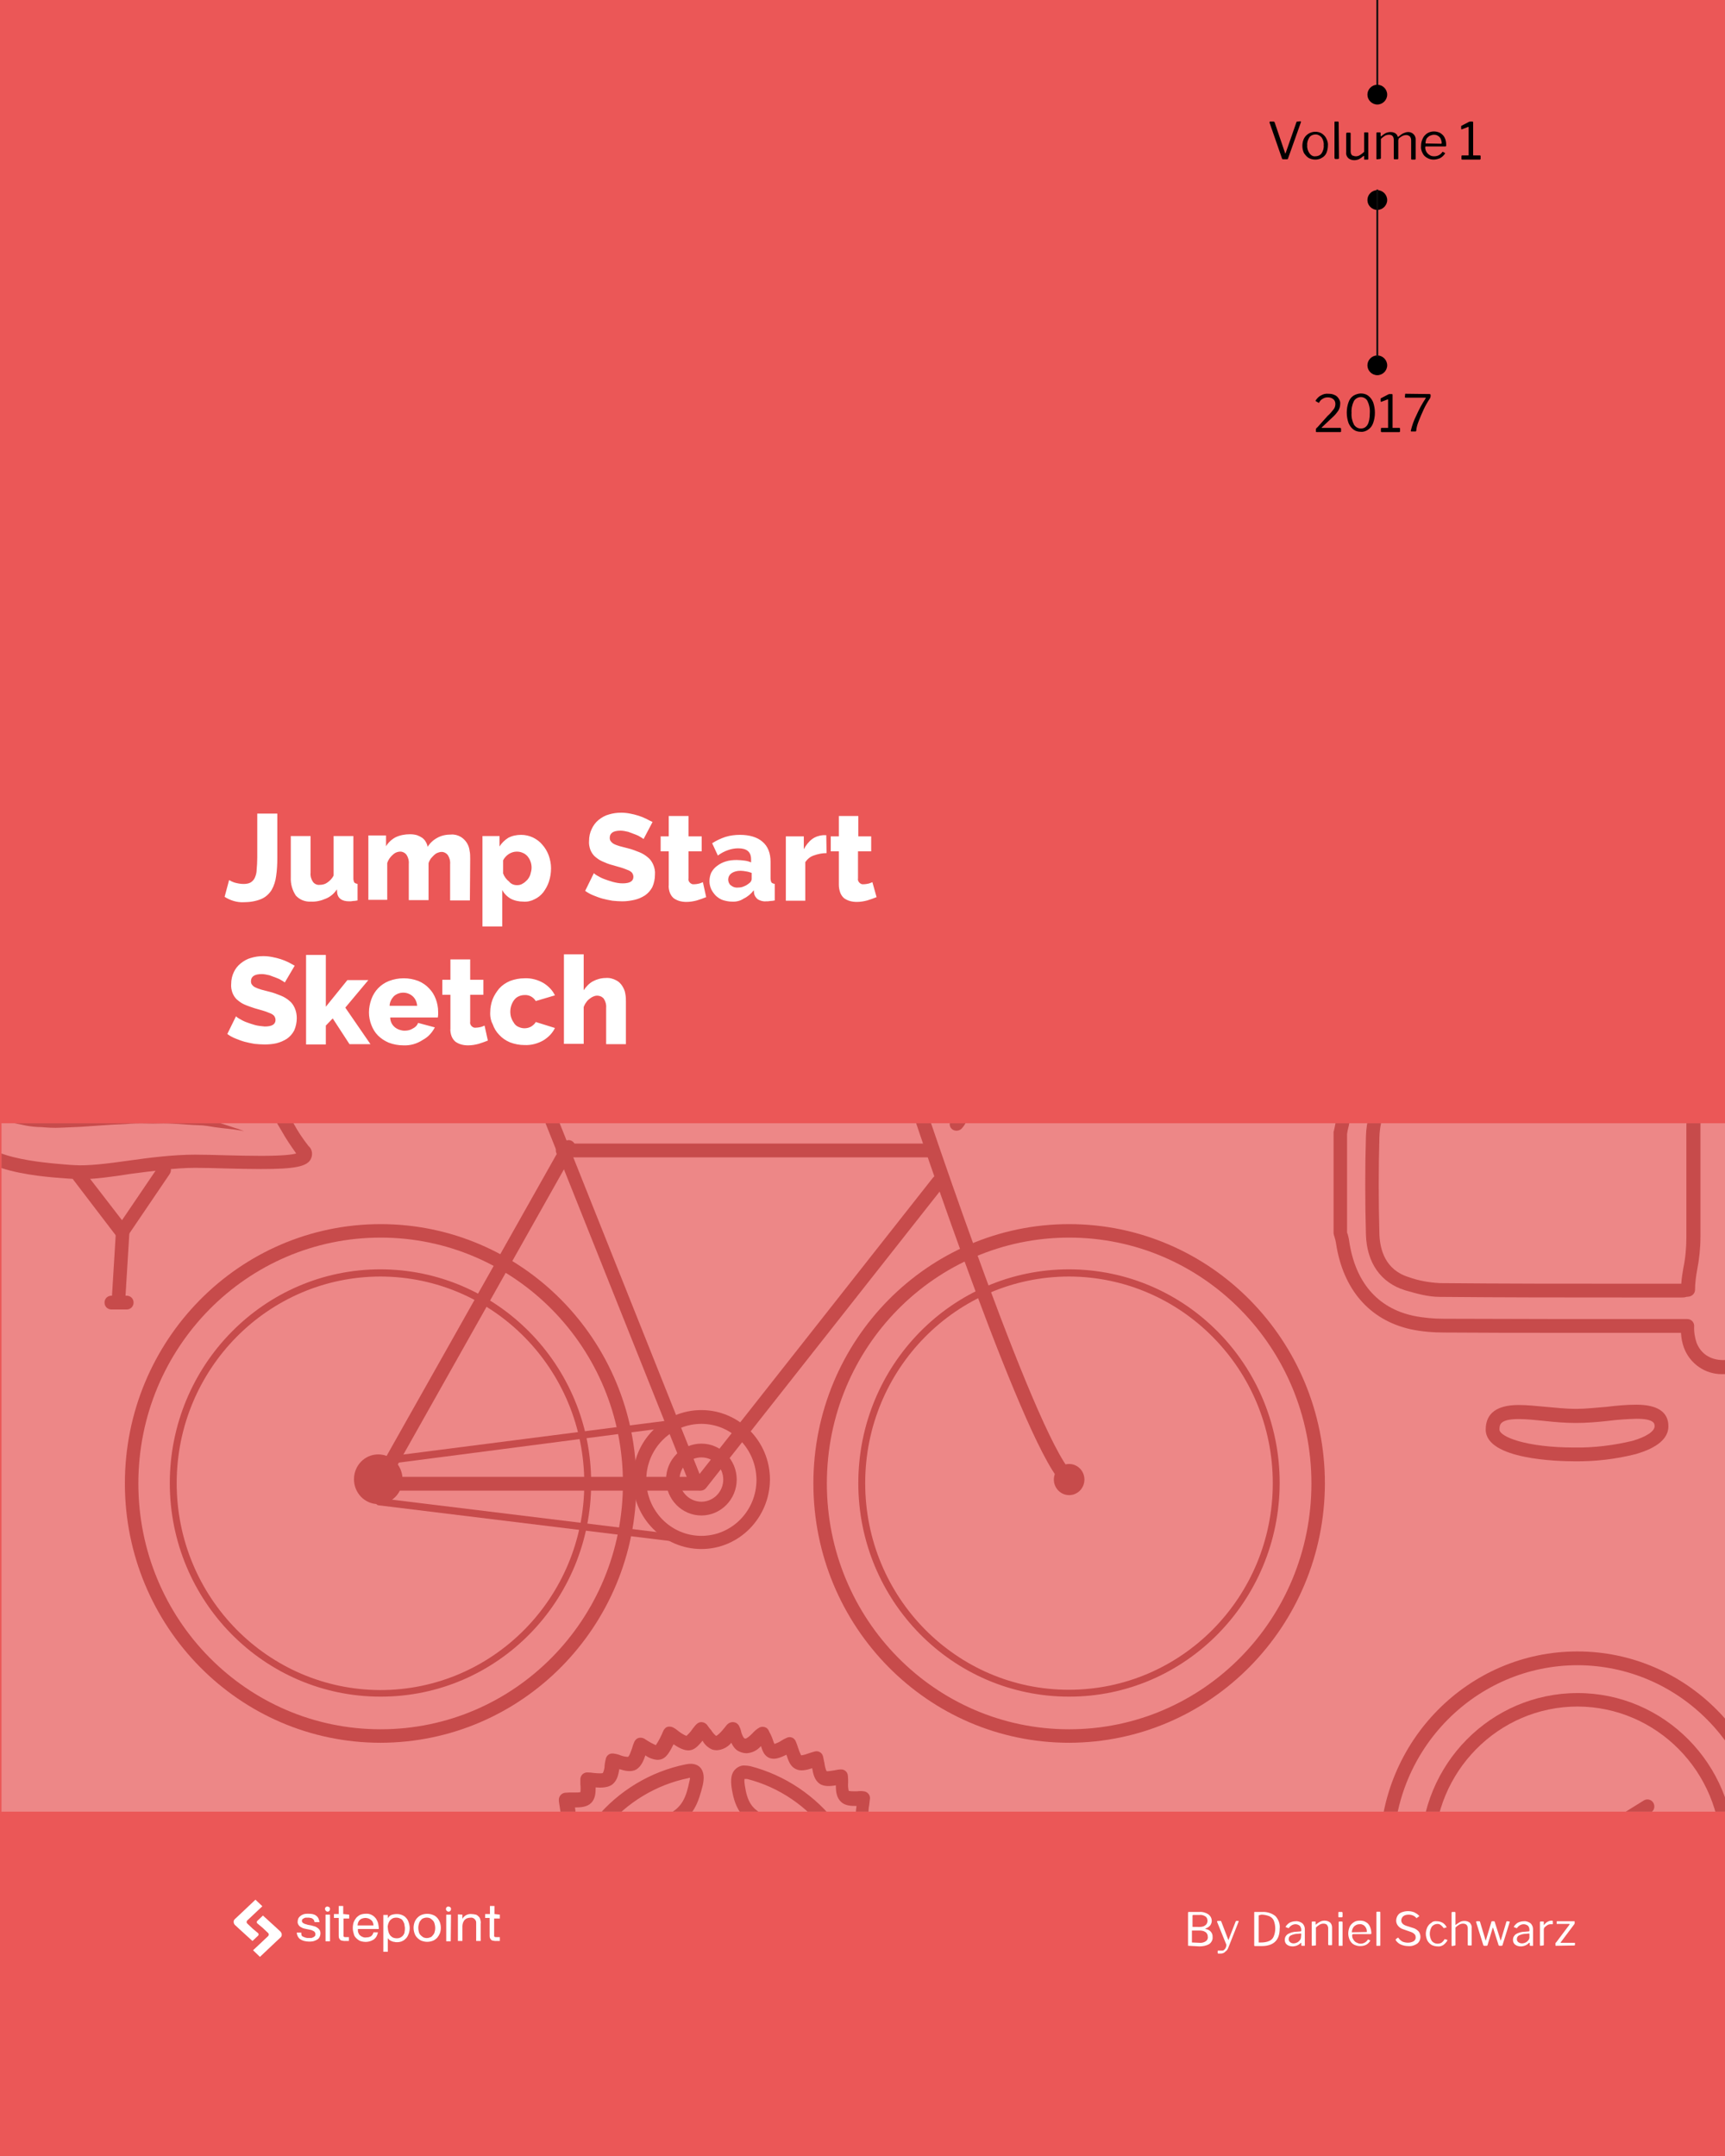 <?xml version="1.0" encoding="utf-8"?>
<!-- Generator: Adobe Illustrator 21.1.0, SVG Export Plug-In . SVG Version: 6.00 Build 0)  -->
<svg version="1.1" id="Layer_1" xmlns="http://www.w3.org/2000/svg" xmlns:xlink="http://www.w3.org/1999/xlink" x="0px" y="0px"
	 viewBox="0 0 576 720" style="enable-background:new 0 0 576 720;" xml:space="preserve">
<style type="text/css">
	.st0{fill:#EB5757;}
	.st1{clip-path:url(#SVGID_2_);}
	.st2{fill:#ED8787;}
	.st3{fill:#C74B4B;}
	.st4{clip-path:url(#SVGID_4_);}
	.st5{fill:#FFFFFF;}
	.st6{fill:#0E0D0D;}
</style>
<g>
	<path id="path0_fill" class="st0" d="M0,0h577v720H0V0z"/>
	<g>
		<defs>
			<rect id="SVGID_1_" x="0.5" y="375.1" width="576.2" height="229.9"/>
		</defs>
		<clipPath id="SVGID_2_">
			<use xlink:href="#SVGID_1_"  style="overflow:visible;"/>
		</clipPath>
		<g id="Canvas" class="st1">
			<g>
				<rect x="-2.3" y="370.7" class="st2" width="585.7" height="377"/>
				<g id="Group">
					<g id="Group-2">
						<g id="Vector">
							<path id="path19_fill" class="st3" d="M127.1,566.6c-38.9,0-70.4-31.9-70.4-71.3c0-39.4,31.5-71.4,70.3-71.4
								s70.4,31.9,70.4,71.3c0,0,0,0,0,0C197.4,534.7,166,566.6,127.1,566.6z M127.1,426.3c-37.6,0-68.1,30.9-68.1,69
								c0,38.1,30.4,69,68,69.1c37.6,0,68.1-30.9,68.1-69c0,0,0,0,0,0C195.1,457.3,164.7,426.4,127.1,426.3L127.1,426.3z"/>
						</g>
					</g>
					<g id="Group-3">
						<g id="Vector-2">
							<path id="path20_fill" class="st3" d="M127.1,582c-47.2,0-85.4-38.8-85.4-86.6c0-47.8,38.2-86.6,85.4-86.6
								c47.2,0,85.4,38.8,85.4,86.6c0,0,0,0,0,0C212.5,543.2,174.3,581.9,127.1,582z M127.1,413.3c-44.7,0-80.9,36.7-80.9,82.1
								s36.2,82.1,80.9,82.1s80.9-36.7,80.9-82.1C208.1,450.1,171.8,413.3,127.1,413.3L127.1,413.3z"/>
						</g>
					</g>
					<g id="Group-4">
						<g id="Vector-3">
							<path id="path21_fill" class="st3" d="M357,582c-47.2,0-85.4-38.8-85.4-86.6c0-47.8,38.2-86.6,85.4-86.6
								c47.2,0,85.4,38.8,85.4,86.6c0,0,0,0,0,0C442.3,543.2,404.1,581.9,357,582z M357,413.3c-44.7,0-80.9,36.7-80.9,82.1
								s36.2,82.1,80.9,82.1s80.9-36.7,80.9-82.1C437.9,450.1,401.7,413.3,357,413.3L357,413.3z"/>
						</g>
					</g>
					<g id="Group-5">
						<g id="Vector-4">
							<path id="path22_fill" class="st3" d="M357,566.6c-38.9,0-70.4-31.9-70.4-71.3c0-39.4,31.4-71.4,70.3-71.4
								c38.9,0,70.4,31.9,70.4,71.3c0,0,0,0,0,0.1C427.2,534.6,395.8,566.6,357,566.6z M357,426.3c-37.6,0-68.1,30.9-68.1,69
								c0,38.1,30.4,69,68,69s68.1-30.9,68.1-69c0,0,0,0,0,0C425,457.3,394.5,426.4,357,426.3L357,426.3z"/>
						</g>
					</g>
					<g id="Group-6">
						<g id="Vector-5">
							<path id="path23_fill" class="st3" d="M233.2,497.8H126.5c-1.3,0-2.3-1-2.3-2.3s1-2.3,2.3-2.3h106.7c1.3,0,2.3,1,2.3,2.3
								c0,1.3-0.9,2.3-2.2,2.3C233.3,497.8,233.3,497.8,233.2,497.8z"/>
						</g>
					</g>
					<g id="Group-7">
						<g id="Vector-6">
							<path id="path24_fill" class="st3" d="M230.2,515.4h-0.1l-103.7-12.7c-0.6-0.1-1.1-0.6-1-1.3c0.1-0.6,0.6-1,1.3-1.1
								l103.7,12.7c0.6,0.1,1.1,0.6,1,1.3C231.3,515,230.8,515.4,230.2,515.4z"/>
						</g>
					</g>
					<g id="Group-8">
						<g id="Vector-7">
							<path id="path25_fill" class="st3" d="M126.5,489.2c-0.6,0-1.1-0.5-1.1-1.1c-0.1-0.6,0.3-1.2,0.9-1.3c0,0,0,0,0.1,0
								L230,473.5c0.6,0,1.1,0.4,1.2,1.1c0,0.6-0.3,1.1-0.9,1.2l-103.7,13.5C126.6,489.2,126.6,489.2,126.5,489.2z"/>
						</g>
					</g>
					<g id="Group-9">
						<g id="Vector-8">
							<path id="path26_fill" class="st3" d="M311,386.5H187.9c-1.3,0-2.3-1-2.3-2.3s1-2.3,2.3-2.3H311c1.3,0,2.3,1,2.3,2.3
								S312.2,386.5,311,386.5z"/>
						</g>
					</g>
					<g id="Group-10">
						<g id="Vector-9">
							<path id="path27_fill" class="st3" d="M126.6,497.5c-0.4,0-0.8-0.1-1.1-0.3c-1.1-0.7-1.4-2.1-0.8-3.2L187.8,382
								c0.6-1.1,2-1.6,3.1-1c1.1,0.6,1.6,2,1,3.1c0,0.1-0.1,0.1-0.1,0.2l-63.1,112.1C128.2,497.1,127.4,497.5,126.6,497.5z"/>
						</g>
					</g>
					<g id="Group-11">
						<g id="Vector-10">
							<path id="path28_fill" class="st3" d="M354.7,494.1c-0.7,0-1.4-0.4-1.9-1c-14.7-20.3-50.7-129-52.1-133.7
								c-0.5-1.2,0.1-2.6,1.3-3s2.5,0.1,3,1.3c0,0.1,0.1,0.1,0.1,0.2c0.4,1.2,37.2,112.7,51.5,132.3c0.7,1,0.5,2.4-0.5,3.1
								c0,0,0,0-0.1,0.1C355.7,493.9,355.2,494.1,354.7,494.1z"/>
						</g>
					</g>
					<g id="Group-12">
						<g id="Vector-11">
							<path id="path29_fill" class="st3" d="M232.4,497.2c-0.9,0-1.8-0.6-2.1-1.5l-53.1-133c-0.5-1.1,0-2.4,1.1-2.9
								c0,0,0.1,0,0.1,0c1.2-0.5,2.5,0.1,2.9,1.3l53,132.9c0.5,1.1,0,2.4-1.1,2.9c0,0-0.1,0-0.1,0
								C232.9,497.1,232.7,497.2,232.4,497.2z"/>
						</g>
					</g>
					<g id="Group-13">
						<g id="Vector-12">
							<path id="path30_fill" class="st3" d="M234,497.8c-0.5,0-1-0.2-1.5-0.5c-1-0.8-1.1-2.3-0.3-3.3l79.4-100.8
								c0.9-1,2.3-1,3.3-0.2c0.9,0.8,1,2.2,0.3,3.1L235.7,497C235.3,497.5,234.6,497.8,234,497.8z"/>
						</g>
					</g>
					<g id="Group-14">
						<g id="Vector-13">
							<path id="path31_fill" class="st3" d="M234.2,517.3c-12.6,0-22.9-10.4-22.9-23.2c0-12.8,10.2-23.2,22.9-23.2
								c12.6,0,22.9,10.4,22.9,23.2c0,0,0,0,0,0C257,506.9,246.8,517.3,234.2,517.3C234.2,517.3,234.2,517.3,234.2,517.3z
								 M234.2,475.5c-10.2,0-18.4,8.4-18.4,18.7c0,10.3,8.2,18.7,18.4,18.7c10.2,0,18.4-8.4,18.4-18.7l0,0
								C252.5,483.8,244.3,475.5,234.2,475.5L234.2,475.5z"/>
						</g>
					</g>
					<g id="Group-15">
						<g id="Vector-14">
							<path id="path32_fill" class="st3" d="M234.2,506.1c-6.5,0-11.8-5.4-11.8-12c0-6.6,5.3-12,11.8-12c6.5,0,11.8,5.4,11.8,12
								l0,0C246,500.7,240.7,506.1,234.2,506.1C234.2,506.1,234.2,506.1,234.2,506.1z M234.2,486.7c-4,0-7.3,3.3-7.3,7.4
								c0,4.1,3.3,7.4,7.3,7.4s7.3-3.3,7.3-7.4c0,0,0,0,0,0C241.5,490,238.2,486.7,234.2,486.7z"/>
						</g>
					</g>
					<g id="Group-16">
						<g id="Vector-15">
							<path id="path33_fill" class="st3" d="M126.3,502.3c4.5,0,8.1-3.7,8.1-8.3s-3.6-8.3-8.1-8.3s-8.1,3.7-8.1,8.3
								S121.8,502.3,126.3,502.3L126.3,502.3z"/>
						</g>
					</g>
					<g id="Group-17">
						<g id="Vector-16">
							<path id="path34_fill" class="st3" d="M357,499.3c2.8,0,5.1-2.3,5.1-5.2c0-2.9-2.3-5.2-5.1-5.2s-5.1,2.3-5.1,5.2
								C351.9,497,354.2,499.3,357,499.3L357,499.3z"/>
						</g>
					</g>
					<g id="Group-18">
						<g id="Vector-17">
							<path id="path35_fill" class="st3" d="M201.5,359.6c-5.9,3.7-36.1,2.2-46.4,2.2s3.7-12,14-12S208.7,355,201.5,359.6z"/>
						</g>
					</g>
					<g id="Group-19">
						<g id="Vector-18">
							<path id="path36_fill" class="st3" d="M319.4,377.6c-0.6,0-1.2-0.2-1.6-0.6c-0.9-0.8-0.9-2.3-0.1-3.2c0,0,0.1-0.1,0.1-0.1
								c2.8-2.9,0-9-3.1-14.9c-4.2-7.8-10.5-8.7-13.1-8.7c-1.3,0-2.3-1-2.3-2.3s1-2.3,2.3-2.3c3.3,0,11.7,1.1,17,11.1
								c3.1,5.9,7.8,14.8,2.4,20.4C320.7,377.3,320.1,377.6,319.4,377.6z"/>
						</g>
					</g>
					<g id="Group-20">
						<g id="Vector-19">
							<path id="path37_fill" class="st3" d="M315.4,360.5h-12.5c-1.3,0-2.3-1-2.3-2.3s1-2.3,2.3-2.3h12.5c1.3,0,2.3,1,2.3,2.3
								C317.6,359.5,316.6,360.5,315.4,360.5z"/>
						</g>
					</g>
				</g>
				<g id="Group-21">
					<g id="Vector-20">
						<path id="path38_fill" class="st3" d="M243.5,714.6c-0.9,0-1.7-0.5-2.1-1.3c-0.7-1.1-1.7-2.1-2.7-3c-0.5,0.5-1.4,1.3-1.9,1.8
							c-1.9,1.8-2.5,2.4-3.7,2.4c-0.9,0-1.8-0.6-2.2-1.5c-0.8-1.4-1.6-2.8-2.6-4.1c-1.2,1-2.3,2.1-3.2,3.3c-0.5,0.6-1.2,1-2,0.8
							c-0.7-0.1-1.4-0.5-1.8-1.2c-0.4-0.8-0.8-1.7-1.3-2.7c-0.4-0.9-0.8-1.8-1.4-2.6c-0.4,0.1-1.8,0.8-2.7,1.3
							c-0.7,0.4-1.4,0.8-2.1,1.1c-0.6,0.2-1.2,0.2-1.8,0c-0.6-0.2-1-0.7-1.3-1.3c-0.3-0.8-0.6-1.6-0.7-2.4c-0.2-0.9-0.5-1.7-0.8-2.5
							h-0.1c-1,0.1-1.9,0.3-2.8,0.7c-0.8,0.3-1.7,0.5-2.4,0.7c-0.6,0.1-1.3,0-1.8-0.4c-0.5-0.4-0.8-1-0.9-1.6
							c-0.1-1.7-0.4-3.4-0.8-5.1c-1.6,0.3-3.2,0.8-4.7,1.4c-0.7,0.2-1.5,0.1-2.1-0.3c-0.6-0.4-1-1.2-0.9-1.9c0-0.9,0.1-1.8,0.2-2.7
							c0.1-1,0.2-2,0.1-3c-0.9-0.2-1.7-0.3-2.6-0.2c-0.9,0-1.7,0-2.6-0.1c-1.2-0.1-2.1-1.3-2-2.5c0,0,0,0,0,0c0.1-0.7,0.2-1.4,0.4-2
							c0.3-1,0.4-2,0.4-3c-0.9-0.3-1.8-0.5-2.7-0.6c-0.8-0.1-1.6-0.3-2.4-0.5c-1.2-0.4-1.9-1.6-1.6-2.9c0.2-0.6,0.4-1.4,0.7-2.1
							c0.4-0.8,0.6-1.7,0.7-2.7c-0.8-0.4-1.7-0.8-2.6-1.1c-0.8-0.3-1.6-0.5-2.3-0.8c-1.2-0.5-1.7-1.9-1.1-3.1c0.3-0.7,0.7-1.3,1-1.9
							c0.5-0.8,0.9-1.6,1.1-2.4c-0.8-0.5-1.6-1-2.4-1.5c-0.7-0.4-1.5-0.8-2.1-1.3c-1-0.7-1.3-2.1-0.6-3.2c0.4-0.6,0.8-1.2,1.3-1.7
							c0.7-0.8,1.3-1.8,1.7-2.9c0.1-0.7-2-1.7-2.7-2.1c-1.1-0.6-2.6-1.3-2.6-3c0-1.1,0.7-2,1.8-2.2c3-0.7,3-2,2.9-2.8
							c-0.1-0.7-1.8-2-2.5-2.5c-1.1-0.8-2.2-1.6-2.2-3.1c0-0.9,0.5-1.7,1.3-2c0.4-0.2,0.9-0.5,1.5-0.7c0.8-0.4,1.6-0.8,2.3-1.3
							c-0.4-0.9-0.8-1.7-1.4-2.5c-0.5-0.8-0.9-1.6-1.4-2.4c-0.5-1.1-0.1-2.3,0.9-2.9c0.7-0.4,1.5-0.8,2.3-1.1
							c0.8-0.3,1.6-0.7,2.3-1.2c-0.3-1-0.7-2-1.3-2.9c-0.4-0.7-0.7-1.5-1-2.1c-0.4-1.2,0.1-2.5,1.3-3c0.9-0.4,1.9-0.7,2.9-0.8
							c0.7-0.1,1.3-0.3,2-0.5c-0.1-0.9-0.3-1.8-0.6-2.7c-0.3-0.8-0.5-1.5-0.6-2.3c-0.2-1.2,0.5-2.4,1.7-2.7c0.7-0.2,1.5-0.4,2.2-0.4
							c1-0.1,1.9-0.3,2.8-0.6c0-0.9-0.1-1.8-0.3-2.8c-0.1-0.8-0.3-1.7-0.3-2.3c0-1.2,0.8-2.2,2-2.4c0.9-0.1,1.8-0.1,2.7-0.1h1
							c0.5,0,1,0,1.5-0.1c0.1-0.8,0.1-1.7,0-2.5v-2c0.1-1.2,1.1-2.1,2.3-2.1c0.8,0,1.6,0.1,2.4,0.2c0.7,0.1,1.3,0.1,2,0.1
							c0.3,0,0.6,0,0.8-0.1c0.4-0.8,0.6-1.7,0.6-2.7c0.1-0.7,0.2-1.4,0.4-2.1c0.3-1.2,1.4-1.9,2.6-1.7c0.8,0.1,1.6,0.3,2.3,0.6
							c0.8,0.3,1.7,0.5,2.5,0.5c0.5-0.3,0.9-1.7,1.3-2.7c0.2-0.8,0.5-1.6,0.8-2.3c0.3-0.6,0.7-1.1,1.4-1.3c0.6-0.2,1.3-0.1,1.9,0.2
							c1.2,0.8,2.5,1.6,3.9,2.2c1-1.5,1.8-3.1,2.5-4.8c0.2-0.4,0.5-0.8,0.9-1.1c0.3-0.2,0.7-0.3,1.1-0.3c1,0,1.8,0.5,2.9,1.4
							c0.9,0.7,1.8,1.3,2.8,1.7c0.8-0.7,1.5-1.5,2.1-2.4c1-1.3,1.7-2.2,2.9-2.2c0.7,0,1.3,0.3,1.8,0.8c0.4,0.5,0.8,1.2,1.4,1.8
							c0.5,0.8,1,1.4,1.7,2c0.4-0.1,1.5-1,2.9-2.8c0.8-1.1,1.5-1.8,2.7-1.8c0.9,0,1.7,0.5,2.1,1.3c0.3,0.6,0.6,1.3,0.7,2
							c0.2,0.7,0.5,1.4,0.9,2c0.2,0.1,0.3,0.2,0.5,0.2c0.5,0,1.6-1,2.3-1.7c0.7-0.8,1.5-1.5,2.4-2c1-0.5,2.3-0.2,2.9,0.7
							c0.6,1.1,1.2,2.3,1.6,3.5c0.1,0.4,0.3,0.9,0.5,1.3c0.8-0.3,1.6-0.6,2.3-1.1c0.6-0.4,1.2-0.7,1.9-1c1.1-0.5,2.4,0,2.9,1.2
							c0.3,0.7,0.6,1.5,0.8,2.2c0.3,0.9,0.6,1.7,1,2.5c0.9-0.1,1.8-0.4,2.6-0.7c0.7-0.2,1.5-0.5,2-0.6c1.2-0.3,2.4,0.4,2.7,1.6
							c0.2,0.7,0.3,1.6,0.5,2.3c0.1,0.9,0.3,1.8,0.7,2.7h0.3c0.6,0,1.5-0.2,2.3-0.3c0.7-0.1,1.4-0.3,2.1-0.3c1.2-0.1,2.3,0.8,2.4,2
							c0.1,0.8,0.1,1.6,0.1,2.4c-0.1,0.9,0,1.9,0.2,2.8c0-0.1,0.3,0.1,1.5,0.1h1.3c0.7-0.1,1.5-0.1,2.2,0c1.2,0.1,2.2,1.2,2.1,2.4
							c0,0,0,0,0,0c-0.1,0.8-0.2,1.6-0.3,2.4c-0.2,0.9-0.2,1.8-0.2,2.7c0.9,0.3,1.9,0.6,2.8,0.6c0.7,0.1,1.5,0.2,2.1,0.3
							c1.2,0.3,2,1.4,1.7,2.6c0,0,0,0.1,0,0.1c-0.2,0.7-0.4,1.6-0.7,2.4c-0.3,0.8-0.5,1.6-0.6,2.4c0.8,0.5,1.8,0.9,2.7,1.1
							c0.7,0.2,1.5,0.4,2.1,0.6c1.1,0.5,1.7,1.8,1.3,3c-0.3,0.7-0.6,1.5-1,2.3c-0.4,0.8-0.7,1.6-1,2.4c0.8,0.6,1.6,1,2.5,1.4
							c0.6,0.3,1.4,0.6,1.8,0.8c1.1,0.6,1.4,2,0.8,3.1c-0.4,0.7-0.9,1.5-1.5,2.2c-0.5,0.7-1,1.5-1.4,2.2c0.7,0.7,1.5,1.3,2.4,1.8
							c0.6,0.4,1.3,0.8,1.7,1.2c0.9,0.8,1.1,2.2,0.4,3.2c-0.5,0.6-1.1,1.3-1.8,1.9c-0.7,0.7-1.3,1.4-1.9,2.2c0.6,0.7,1.2,1.4,2,2
							c0.5,0.5,1.1,1,1.5,1.4c0.9,0.9,0.8,2.4-0.1,3.3c-0.6,0.5-1.4,1.2-2.1,1.7c-0.8,0.5-1.6,1.2-2.2,2c0.5,0.8,1.1,1.6,1.8,2.2
							c0.5,0.5,0.9,1,1.3,1.5c0.3,0.5,0.5,1.2,0.4,1.8c-0.1,0.6-0.5,1.1-0.9,1.5c-0.7,0.4-1.6,0.8-2.3,1.3c-0.8,0.4-1.5,0.8-2.2,1.3
							c0.3,1,0.8,1.9,1.4,2.8l1.3,2.2c0.3,0.6,0.3,1.4-0.1,2c-0.3,0.6-1,1.1-1.7,1.2c-1.5,0.2-2.9,0.5-4.3,1
							c0.3,1.7,0.7,3.4,1.4,5.1c0.2,0.6,0.1,1.3-0.2,1.8c-0.3,0.5-0.8,0.9-1.4,1.2c-0.7,0.2-1.7,0.3-2.5,0.5c-1,0.1-1.9,0.3-2.8,0.6
							c0,1,0.2,1.9,0.4,2.9c0.2,0.8,0.3,1.6,0.4,2.2c0.1,0.6-0.1,1.3-0.5,1.7c-0.4,0.4-1,0.7-1.6,0.8c-0.5,0-1,0.1-1.6,0.1h-1.9
							c-0.9,0-1.5,0.1-1.7,0.1c-0.2,1-0.2,2-0.1,3c0.1,0.7,0.1,1.3,0,2c-0.1,1.2-1.1,2.1-2.3,2.1c-0.8,0-1.7-0.1-2.5-0.2
							c-0.7-0.1-1.4-0.2-2.1-0.2c-0.3,0-0.6,0-0.8,0.1c-0.3,0.9-0.4,1.9-0.4,2.9c0,0.7-0.1,1.5-0.3,2.2c-0.1,0.6-0.5,1.1-0.9,1.5
							c-0.5,0.3-1.2,0.4-1.8,0.3c-0.7-0.2-1.6-0.4-2.4-0.7c-0.9-0.4-1.8-0.6-2.7-0.7c-0.4,0.3-0.8,1.8-1.1,2.8
							c-0.2,0.8-0.5,1.6-0.8,2.4c-0.3,0.6-0.8,1.1-1.5,1.3c-0.6,0.2-1.3,0.1-1.9-0.3c-1.2-0.9-2.5-1.7-3.9-2.3c-1,1.6-1.9,3.3-2.6,5
							l-0.1,0.2c-0.3,0.7-1,1.2-1.8,1.4c-0.8,0.1-1.6-0.2-2.1-0.8c-1.1-1.1-2.3-2.2-3.6-3.1c-0.5,0.6-1.4,1.7-1.8,2.3
							C245.3,713.8,244.8,714.6,243.5,714.6z M228.7,704.2c0.3,0,0.6,0,0.8,0.1c1.6,0.4,3.1,2.5,4.2,4.3c2.1-2.1,3-3,4.2-3.2h0.5
							c1.8,0,3.7,1.6,5,3.1c2.1-2.9,3.1-4.1,4.5-4.3c1.6-0.3,3.8,1.3,5.4,2.8c1.7-3.4,2.8-5.1,5.3-5.1c1.4,0.1,2.8,0.6,4,1.5
							c0.6-1.9,1.4-3.9,3.1-4.9c1.6-0.8,3.8-0.4,5.9,0.2c0.2-1.8,0.5-3.9,2.1-5.2c1.1-0.8,2.4-1.2,3.8-1.2c0.7,0,1.5,0.1,2.2,0.1
							c-0.1-1.8,0-3.8,1.3-5.3c1.4-1.7,3.8-1.7,5.1-1.7h0.5c-0.4-1.9-0.6-4,0.4-5.6c1.1-1.8,3.4-2.2,5.5-2.5c-0.8-3-1.1-4.8-0.1-6.5
							c0.8-1.4,2.2-2,4.3-2.4c-0.9-1.6-1.8-3.4-1.4-5.3c0.4-1.9,2.3-3.2,4.3-4.1c-1.1-1.4-2.2-3-2.1-4.9c0.2-2.1,1.9-3.6,3.7-5
							c-1.4-1.2-2.7-2.7-2.8-4.7c-0.1-2,1.4-3.8,2.8-5.4c-1.5-1-3-2.2-3.6-4.1c-0.5-1.9,0.6-3.9,1.9-5.8c-1.6-0.7-3.3-1.7-4.1-3.5
							c-0.7-1.8,0.1-4,1-5.8c-1.7-0.5-3.7-1.3-4.7-3c-1-1.7-0.5-3.9,0.1-5.8c-1.8-0.2-3.8-0.6-5-2.1c-1.3-1.5-1.1-3.8-0.8-5.8
							c-1.7,0-3.8,0-5.2-1.4c-1.5-1.4-1.7-3.5-1.7-5.5c-2,0.4-4.1,0.4-5.4-0.5c-1.7-1.2-2.2-3.3-2.5-5.2c-1.8,0.6-3.9,1.1-5.4,0.3
							c-1.9-0.8-2.6-2.9-3.2-4.8c-1.7,0.8-3.6,1.7-5.3,1.2c-2.1-0.6-2.7-2.5-3.2-4.1c-1.2,1.4-2.9,2.3-4.8,2.4c-1,0-2-0.3-2.9-0.8
							c-1-0.6-1.7-1.6-2.2-2.7c-1.2,1.5-3,2.4-4.9,2.5c-0.5,0-0.9-0.1-1.4-0.2c-1.4-0.6-2.6-1.6-3.3-3c-1.4,1.7-2.6,3-4.2,3.2
							c-1.9,0.3-4-1-5.5-2c-1.7,3.5-2.9,5.2-5.4,5.2c-1.4-0.1-2.8-0.6-4-1.5c-0.6,1.8-1.4,3.7-3,4.7c-1.7,1-3.8,0.5-5.7-0.1
							c-0.3,1.8-0.7,3.8-2.3,5.1c-1.3,1-3.3,1.2-5.6,1c0,1.8-0.1,3.8-1.5,5.2c-1.4,1.4-3.6,1.5-5.4,1.5c0.3,2,0.5,4.2-0.7,5.8
							c-1.3,1.6-3.2,2-5,2.2c0.5,1.8,1,3.8,0.2,5.7c-0.8,1.9-2.9,2.4-4.8,2.9c0.9,1.8,1.8,3.8,1.3,5.8c-0.5,2-2.6,3-4.6,3.8
							c0.9,1.6,2.1,3.5,2.1,5.6c0,1.7-1.4,2.8-3.3,3.8c1.4,1.2,2.7,2.8,2.8,4.8c0.2,2.1-0.6,4.1-2.2,5.5c1.6,1.2,3,2.9,2.8,5.3
							c-0.3,1.7-1,3.3-2.1,4.7c1.8,1,3.7,2.1,4.3,4c0.6,1.9-0.3,3.8-1.3,5.4c1.9,0.6,3.8,1.5,4.7,3.3s0.3,3.8-0.3,5.6
							c2,0.3,4.2,0.8,5.3,2.5s0.8,3.7,0.4,5.5c2.2,0,4.4,0.2,5.7,1.8c1.1,1.5,1.1,3.4,1,5.3c6-1.7,7.1,1,7.8,5.9
							c2-0.6,4.2-1.1,5.9-0.3c1.9,0.8,2.5,3,3,5c1.8-1,3.9-1.8,5.7-1.3s2.9,2.4,3.8,4.3C225.4,705.2,227,704.4,228.7,704.2
							L228.7,704.2z M248.4,698c-1.3,0-2.5-0.5-3.3-1.5c-0.9-1.2-1.1-3-0.7-5.3c1.3-5.8,2.7-10.9,9.2-14.3c1.6-0.8,5.4-3.3,8-5
							c4.3-3,8.1-3.5,14.3-1.7c2.8,0.7,4.6,2.1,5.1,3.9c0.5,1.7,0,3.6-1.3,4.9c-7.5,9.5-18,16.2-29.7,18.9
							C249.5,698,248.9,698,248.4,698z M269.7,673.7c-2,0-4,0.7-5.6,1.9c-2.7,1.9-6.8,4.3-8.5,5.3c-4.8,2.5-5.7,5.9-6.9,11.2
							c0,0.4-0.1,0.8-0.2,1.2c0.2,0,0.4,0,0.5-0.1c10.7-2.5,20.3-8.6,27.2-17.3c0.3-0.3,0.4-0.5,0.4-0.6c-0.6-0.4-1.3-0.7-2-0.8
							C273,674,271.3,673.8,269.7,673.7L269.7,673.7z M228.1,697.6c-0.5,0-1.1-0.1-1.6-0.2c-11-2.3-21-8.1-28.6-16.5
							c-1.3-1.5-1.9-3.5-1.5-5.4c0.4-1.8,1.9-3.3,3.7-3.7c6.4-2.1,10.5-2.4,13-0.8c0.8,0.5,2.1,1.3,3.3,2.1c2.9,1.9,6.7,4.1,9.4,5.6
							c4,2.1,7.4,8.9,7.6,13.3c0.2,2.9-1.9,5.5-4.7,5.7C228.5,697.6,228.3,697.6,228.1,697.6L228.1,697.6z M209.2,674.6
							c-2.6,0.2-5.1,0.7-7.5,1.6c-0.2,0.1-0.6,0.2-0.6,0.5c0,0.4,0.1,0.9,0.4,1.2c6.9,7.7,16.1,13,26.1,15c0.5,0.2,1,0.1,1.5-0.2
							c0.1-0.1,0.1-0.4,0.1-0.6c-0.2-3.1-3-8.3-5.2-9.4c-2.9-1.6-6.7-3.9-9.7-5.8c-1.3-0.8-2.4-1.5-3.3-2
							C210.3,674.6,209.8,674.5,209.2,674.6L209.2,674.6z M238.8,672.6c-15.5,0.2-28.2-12.3-28.5-28c-0.2-15.7,12.1-28.6,27.6-28.9
							c15.5-0.2,28.2,12.3,28.5,28c0,0.1,0,0.3,0,0.4C266.5,659.8,254.2,672.5,238.8,672.6C238.8,672.6,238.8,672.6,238.8,672.6
							L238.8,672.6z M238.9,618.7v2.3c-12.7-0.1-23.2,10.3-23.3,23.2c0,0.1,0,0.2,0,0.2c-0.1,6.2,2.3,12.2,6.7,16.5
							c4.3,4.5,10.3,7,16.5,7c12.8-0.1,23.1-10.7,23.1-23.7c0.1-12.8-10.1-23.2-22.7-23.3c-0.1,0-0.2,0-0.3,0L238.9,618.7z
							 M285.6,665.9c-1.9,0-3.4-1.4-4.4-2.4c-4.1-4.3-7.3-8.5-6.5-15.8c0.2-1.8,0.4-6.4,0.4-9.5c0-5.2,1.9-8.8,6.7-12.9
							c1.8-1.5,3.3-2.2,4.9-2.2c1,0,3.4,0.4,4.5,3.9c3.5,11.7,3.1,24.2-1.4,35.5C288.7,665.2,286.9,665.9,285.6,665.9L285.6,665.9z
							 M286.6,627.5c-0.7,0.3-1.3,0.7-1.8,1.2c-4.3,3.7-5.1,6.1-5.1,9.4s-0.2,8.2-0.4,10.1c-0.6,5.4,1.6,8.2,5.2,12.1
							c0.4,0.4,0.7,0.6,0.9,0.8c0.1-0.1,0.1-0.3,0.2-0.4c4.1-10.4,4.5-21.8,1.3-32.4C286.8,628,286.7,627.7,286.6,627.5L286.6,627.5
							z M193.1,665.8c-2.3,0-5.6-1.9-6.4-4.1c-3.5-11-3.3-22.8,0.5-33.6c0.8-2.9,3.8-4.6,6.7-3.8c0.2,0.1,0.4,0.1,0.6,0.2
							c3.7,1.4,8.5,9.1,8.1,13.1v15.3c0,3.5-4.9,12.4-9.2,12.8C193.4,665.6,193.2,665.7,193.1,665.8L193.1,665.8z M192.3,628.5
							c-0.1,0-0.4,0-0.7,0.8c-3.5,9.9-3.7,20.6-0.5,30.6c0.6,0.5,1.3,0.9,2.1,1c1.5-0.4,5.1-6.1,5-8.2v-15.6
							c0.2-2.1-3.5-7.9-5.2-8.7C192.7,628.6,192.5,628.5,192.3,628.5z M269.3,618.4c-3.6,0-7.1-1.3-9.8-3.6
							c-2.5-1.9-5.1-3.7-7.8-5.3c-4.4-2.8-6.5-6.3-7.4-12.5c-0.4-2.7-0.1-4.7,1-5.9c0.9-1,2.1-1.6,3.4-1.5c0.6,0,1.2,0.1,1.8,0.2
							c11.6,3,21.9,9.9,29.2,19.6c1.2,1.3,1.7,3.2,1.1,4.9c-0.8,2.4-3.8,3.1-4.7,3.3C273.8,618,271.6,618.3,269.3,618.4z
							 M248.6,594.1c-0.1,0.7,0,1.4,0.1,2.1c0.8,5.6,2.5,7.6,5.3,9.3c2.8,1.7,6.7,4.5,8.3,5.6c2,1.7,4.5,2.6,7.1,2.5
							c2-0.1,3.9-0.4,5.9-0.8c0.4-0.1,0.8-0.2,1.1-0.3c-0.1-0.1-0.2-0.3-0.3-0.4c-6.6-8.9-16-15.3-26.6-18L248.6,594.1z M209,617.4
							c-2.2,0-4.4-0.4-6.5-1.2c-2.8-0.8-4.5-2.2-5-4c-0.3-1.1-0.3-2.9,1.4-4.9c7.7-9.3,18.3-15.7,30.1-18.1c2.8-0.6,4.4,0.4,5.1,1.4
							c0.9,1.3,1.1,3,0.6,5.4c-1.4,5.7-3,10.8-9.5,14.1c-2.8,1.5-5.5,3.1-8.1,4.9C214.6,616.6,211.8,617.4,209,617.4L209,617.4z
							 M201.9,611c0.6,0.4,1.3,0.7,2,0.8c4.7,1.5,7.3,1.4,10.6-0.8c2.7-1.8,6.9-4.2,8.6-5.1c4.8-2.4,6-5.8,7.1-11
							c0.1-0.4,0.2-0.8,0.2-1.2c-0.2,0-0.4,0-0.5,0.1c-10.8,2.2-20.5,8.1-27.6,16.6C202,610.7,201.9,610.8,201.9,611L201.9,611z"/>
					</g>
				</g>
				<g id="Group-22">
					<g id="Group-23">
						<g id="Vector-21">
							<path id="path39_fill" class="st3" d="M575.5,458.9h-0.6c-5.6,0-10.6-3.5-12.6-8.8c-0.6-1.6-0.9-3.3-1-5h-38.9
								c-13.4,0-26.8,0-40.1-0.1c-3.8,0-7.6-0.3-11.3-1.1c-13.8-3.1-22.6-13.4-24.9-28.8c-0.1-0.6-0.2-1.1-0.4-1.7l-0.3-1
								c0-0.2-0.1-0.4-0.1-0.6v-33.6c0-0.2,0-0.4,0.1-0.5l0.3-1.4c0.2-1.1,0.4-2,0.6-3.1c3.7-18.1,15.1-28.2,32.5-28.3
								c11.9-0.1,23.8-0.1,35.8-0.1h48.2l0.2-1.4c1.5-7.7,6.6-11.6,14.5-10.7c6.4,0.7,10.5,5.8,10.6,13.1v3.7
								c0,13.8,0.1,27.6,0.1,41.2c0,18.3,0.8,27.6,1.4,34.4c0.3,3.2,0.5,6,0.6,8.9c0.1,5.1,0.3,10.8-1.9,16.4
								C586.1,455.9,581.4,458.9,575.5,458.9z M559.2,440.5h4.2c1.3,0,2.3,1,2.3,2.3c-0.1,1.9,0.2,3.8,0.8,5.6
								c1.4,3.6,4.5,5.7,8.6,5.8h0.5c2.9,0,6.8-1,8.5-5.3c1.7-4.3,1.8-9,1.6-14.5c-0.1-2.8-0.3-5.4-0.6-8.7
								c-1-11.5-1.5-23.1-1.4-34.7c0-13.8,0-27.5-0.1-41.2v-3.7c0-5-2.4-8.1-6.5-8.6c-5.4-0.6-8.6,1.6-9.6,7l-0.6,3.2
								c-0.2,1.1-1.1,1.9-2.2,1.9h-50.1c-11.9,0-23.8,0-35.8,0.1c-14.9,0.1-25,8.8-28.1,24.6c-0.2,1.1-0.4,2.1-0.7,3.2l-0.2,1.2
								v32.9c0.1,0.2,0.1,0.4,0.2,0.5c0.2,0.8,0.4,1.5,0.5,2.3c2,13.7,9.4,22.4,21.4,25c3.4,0.7,6.8,1,10.2,1
								c13.4,0,26.8,0.1,40,0.1L559.2,440.5z M561.5,433.3h-17.9c-20.6,0-41.9,0-62.8-0.2c-4.1,0-8.1-1.2-11.6-2.2
								c-8.1-2.5-12.8-9.1-13.1-18.6c-0.3-11.2-0.3-22.4,0-32.8c0.3-10.2,5.3-17.6,13.8-20.3c5.6-1.8,11.5-2.7,17.4-2.8
								c10.1-0.1,20.8-0.2,34.6-0.2h43.6c1.2,0,2.2,0.8,2.3,2c0.1,0.7,0.1,1.5,0,2.2v52.7c0,3.7-0.4,7.4-1.1,11
								c-0.4,2.2-0.7,4.4-0.7,6.6c0,1.2-0.9,2.1-2,2.3l-0.9,0.1C562.5,433.3,562,433.3,561.5,433.3L561.5,433.3z M521.9,360.9
								c-13.8,0-24.5,0-34.6,0.2c-5.4,0.1-10.8,1-16,2.5c-8.5,2.7-10.5,10.3-10.7,16.1c-0.3,10.4-0.3,21.3,0,32.5
								c0.2,5.2,2,11.9,9.8,14.3c3.3,1.2,6.8,1.8,10.4,2c20.9,0.2,42.2,0.2,62.8,0.2h17.8c0.1-1.8,0.4-3.5,0.7-5.3
								c0.7-3.3,1-6.8,1-10.2v-52.2h-21.7C535,360.9,528.4,360.9,521.9,360.9L521.9,360.9z"/>
						</g>
					</g>
				</g>
				<g id="Group-24">
					<g id="Group-25">
						<g id="Group-26">
							<g id="Vector-22">
								<path id="path40_fill" class="st3" d="M40.8,413.8c-0.5,0-0.9-0.1-1.3-0.4c-1-0.7-1.3-2.1-0.6-3.2l14.1-20.8
									c0.7-1.1,2.1-1.3,3.1-0.6s1.3,2.1,0.6,3.2l-14.1,20.8C42.3,413.4,41.6,413.8,40.8,413.8z"/>
							</g>
						</g>
						<g id="Group-27">
							<g id="Vector-23">
								<path id="path41_fill" class="st3" d="M40.8,413.8c-0.7,0-1.3-0.3-1.8-0.8L24.5,394c-0.8-1-0.6-2.5,0.4-3.3s2.5-0.6,3.2,0.4
									l14.5,18.8c0.8,1,0.6,2.5-0.4,3.3C41.9,413.5,41.4,413.7,40.8,413.8z"/>
							</g>
						</g>
						<g id="Group-28">
							<g id="Vector-24">
								<path id="path42_fill" class="st3" d="M39.6,435h-0.1c-1.2-0.1-2.2-1.1-2.1-2.4c0,0,0,0,0,0l1.3-21.2
									c0.1-1.3,1.2-2.2,2.4-2.1c1.2,0.1,2.2,1.2,2.1,2.4l0,0l-1.3,21.2C41.7,434,40.8,434.9,39.6,435z"/>
							</g>
						</g>
						<g id="Group-29">
							<g id="Vector-25">
								<path id="path43_fill" class="st3" d="M42.3,437.3h-5.1c-1.3,0-2.3-1-2.3-2.3s1-2.3,2.3-2.3h5.1c1.3,0,2.3,1,2.3,2.3
									S43.6,437.3,42.3,437.3z"/>
							</g>
						</g>
						<g id="Group-30">
							<g id="Vector-26">
								<path id="path44_fill" class="st3" d="M27,393.8c-0.8,0-1.6,0-2.4-0.1l-1.7-0.1c-11.6-0.8-35.6-2.7-35.2-16.9
									c0.8-26.6,20.5-41.3,55.6-41.3c30.8,0,46.4,26,54.8,39.9c1.4,2.6,3.1,5.1,4.9,7.4c1.2,1,1.5,2.7,0.9,4.1
									c-1.1,2.8-5.4,3.6-16.7,3.6c-3.9,0-8-0.1-12.1-0.2c-3.7-0.1-7-0.2-9.9-0.2c-6.8,0-14.3,1.1-21.5,2
									C37.4,393,31.5,393.8,27,393.8z M43.3,340.1c-32.6,0-50.3,12.7-51,36.9c-0.3,9.8,22.4,11.3,30.9,12l1.7,0.1
									c4.4,0.3,11-0.5,18-1.5c7-1,15.1-2,22.2-2c2.9,0,6.4,0.1,10,0.2c4,0.1,8.1,0.2,12,0.2c7.2,0,10.5-0.4,11.8-0.8
									c-1.7-2.4-3.4-4.9-4.8-7.4C85.8,363.6,71.6,340.1,43.3,340.1z"/>
							</g>
						</g>
					</g>
					<g id="Group-31">
						<g id="Vector-27">
							<path id="path45_fill" class="st3" d="M14.9,354.8c1.6-0.4,3.9-1.2,6.5-2.1c1.3-0.4,2.7-1,4.3-1.4c1.6-0.5,3.2-1,4.9-1.3
								c1.8-0.3,3.6-0.7,5.4-1.1l5.8-0.3c1.9-0.1,3.8,0,5.7,0.3c1.9,0.1,3.7,0.4,5.5,0.8c1.8,0.4,3.5,1,5,1.4
								c1.5,0.3,2.9,0.9,4.3,1.6c5.2,2.4,8.4,4.3,8.4,4.3s-3.8-0.6-9.1-2c-2.6-0.7-6-1-9.2-1.7c-1.7-0.4-3.5-0.2-5.2-0.4
								c-1.8-0.2-3.5-0.3-5.3-0.2c-1.8,0.1-3.6,0.1-5.3,0.2l-5.2,0.6c-1.7,0.1-3.3,0.5-4.9,0.7c-1.6,0.2-3.1,0.4-4.5,0.6
								c-2.2,0.3-4.5,0.5-6.8,0.5h-2.6C12.5,355.6,13.3,355.4,14.9,354.8z"/>
						</g>
					</g>
					<g id="Group-32">
						<g id="Vector-28">
							<path id="path46_fill" class="st3" d="M8,364.7c2.7-0.2,5.3-0.6,7.9-1.2c3.2-0.6,7.1-1.5,11.3-2.2c4.4-0.8,8.8-1.4,13.3-1.7
								c2.3-0.1,4.6-0.1,6.9-0.1s4.5,0.3,6.7,0.5c2.1,0.3,4.1,0.7,6.2,1.2c1.9,0.5,3.8,1,5.3,1.5c2.6,0.9,5.2,2,7.6,3.2
								c0.9,0.4,1.8,0.9,2.7,1.5c0,0-1.1-0.2-3-0.6c-0.9-0.2-2.1-0.5-3.4-0.8s-2.9-0.4-4.6-0.7s-3.5-0.4-5.3-0.7
								c-1.9-0.3-3.9-0.3-6-0.5c-4.3-0.2-8.6-0.2-12.9,0.1c-4.4,0.2-8.8,0.7-13,1.2c-4.2,0.4-8.1,0.8-11.5,1c-2.8,0.1-5.6,0-8.4-0.4
								c-1.9-0.4-3-0.7-3-0.7C5.9,364.7,7,364.7,8,364.7z"/>
						</g>
					</g>
					<g id="Group-33">
						<g id="Vector-29">
							<path id="path47_fill" class="st3" d="M78.2,377.2c-2.2-0.3-5.3-0.5-9.1-1.2c-1.9-0.3-3.9-0.2-6.1-0.4
								c-2.2-0.2-4.4-0.3-6.7-0.4c-2.3-0.1-4.7,0.1-7.2,0c-2.5-0.1-5,0-7.4,0.2c-2.5,0.1-5,0.2-7.4,0.4s-4.9,0.3-7.2,0.5l-6.9,0.3
								c-2.1,0.1-4.2,0-6.3-0.2c-1.8,0-3.5-0.2-5.2-0.5c-1.5-0.3-2.8-0.6-3.9-0.8c-2.2-0.5-3.5-0.8-3.5-0.8h3.5c1.1,0,2.5,0.1,4,0.1
								c1.7,0,3.4-0.1,5.1-0.3c1.9-0.2,3.8-0.2,6-0.5s4.4-0.5,6.7-0.8c4.7-0.6,9.7-1.2,14.8-1.5c2.5-0.2,5.1-0.2,7.6-0.1
								c2.5,0.1,5,0.1,7.4,0.3c2.4,0.2,4.7,0.7,6.9,1.1c2,0.2,4.1,0.6,6.1,1.2c3.7,1.1,6.7,2.1,8.8,2.8c2.1,0.6,3.3,1.2,3.3,1.2
								C80.5,377.5,79.4,377.4,78.2,377.2z"/>
						</g>
					</g>
				</g>
				<g id="Group-34">
					<g id="Union">
						<path id="path48_fill" class="st3" d="M438.6,622.8h4.6c-4-4.7-8.9-8.5-14.3-11.2c-8.7-4.3-20.1-6.1-20.1-1.1
							c0,3,2.2,2.8,5.6,2.4c2.5-0.4,5.1-0.5,7.7-0.1C429.3,613.9,438.6,622.8,438.6,622.8z M392.9,652.9c2.5,5.4,5.5,11.9,12.4,11.9
							c10.9,0,40.3-21.8,40.5-35.2c0-2.2-1.4-5-7.9-5c-4.9,0.2-9.7,0.8-14.4,1.9c-12.5,1.5-29.7,3.4-36.3,3.4
							c-6.1,0-21.8-1.4-34.6-2.6c-7.2-1.4-13.8-2.5-18.3-2.5c-5.3,0-8,1.6-8,4.8c0,9.3,24.7,34.7,39.8,34.7
							c9.4,0,13.6-7.6,16.8-13.4l0.1-0.1c1.5-2.7,3.1-5.6,4.3-5.6c2.3,0,4,3.6,5.7,7.5L392.9,652.9z M396.9,650.7
							c-2.3-5-4.7-10.2-9.9-10.2c-3.8,0-5.9,3.8-8.1,7.8l-0.2,0.3c-2.8,5.2-6.1,11-12.9,11c-12.6,0-34.7-23.1-35.3-29.8h0.2l0,0
							c1.1-0.3,2.2-0.4,3.3-0.4c6.1,0,16.9,2.3,26.9,4.4l0,0h0.1l2.2,0.5l3.1,0.6c8.6,1.8,16.5,3.4,20.8,3.4c4.9,0,13.8-2,23.2-4.2
							l2-0.4h0.2c9.4-2.1,19.5-4.4,25.3-4.4c1.1,0,2.1,0.1,3.2,0.4l0,0c0.2,0,0.3,0.1,0.3,0c0,9.6-26.4,30.5-35.8,30.5
							C401.5,660.1,399.5,656.4,396.9,650.7L396.9,650.7z M330.2,623h4.4c0,0,9-8.9,15.9-10.1c2.4-0.3,4.9-0.3,7.3,0.1
							c3.2,0.4,5.3,0.7,5.3-2.4c0-5-10.9-3.2-19.2,1.1C338.6,614.6,334,618.4,330.2,623L330.2,623z"/>
					</g>
				</g>
				<g id="Group-35">
					<g id="Group-36">
						<g id="Vector-30">
							<path id="path49_fill" class="st3" d="M55.3,634.7c-0.3,0-0.7-0.1-0.8-0.4c-0.4-0.4-0.3-1.1,0.1-1.5c0,0,0.1-0.1,0.1-0.1
								l12.1-10.1c0.5-0.4,1.2-0.2,1.6,0.3c0.3,0.5,0.2,1.1-0.2,1.5l-12.1,10.1C55.9,634.6,55.6,634.7,55.3,634.7z"/>
						</g>
					</g>
					<g id="Group-37">
						<g id="Vector-31">
							<path id="path50_fill" class="st3" d="M66.8,634.7c-0.3,0-0.7-0.1-0.8-0.4c-0.4-0.4-0.3-1.1,0.1-1.5c0,0,0.1-0.1,0.1-0.1
								l12.1-10.1c0.5-0.4,1.2-0.2,1.6,0.3c0.3,0.5,0.2,1.1-0.2,1.5l-12.1,10.1C67.4,634.6,67.1,634.7,66.8,634.7z"/>
						</g>
					</g>
					<g id="Group-38">
						<g id="Vector-32">
							<path id="path50_fill-2" class="st3" d="M78.3,634.7c-0.3,0-0.7-0.1-0.8-0.4c-0.4-0.4-0.3-1.1,0.1-1.5c0,0,0.1-0.1,0.1-0.1
								l12.1-10.1c0.5-0.4,1.2-0.2,1.6,0.3c0.3,0.5,0.2,1.1-0.2,1.5l-12.1,10.1C78.8,634.6,78.6,634.7,78.3,634.7z"/>
						</g>
					</g>
					<g id="Group-39">
						<g id="Vector-33">
							<path id="path51_fill" class="st3" d="M89.8,634.7c-0.3,0-0.7-0.1-0.8-0.4c-0.4-0.4-0.3-1.1,0.1-1.5c0,0,0.1-0.1,0.1-0.1
								l12.1-10.1c0.5-0.4,1.2-0.2,1.6,0.3c0.3,0.5,0.2,1.1-0.2,1.5l-12.1,10.1C90.3,634.6,90,634.7,89.8,634.7z"/>
						</g>
					</g>
					<g id="Group-40">
						<g id="Vector-34">
							<path id="path52_fill" class="st3" d="M101.2,634.7c-0.3,0-0.7-0.1-0.8-0.4c-0.4-0.4-0.3-1.1,0.1-1.5c0,0,0.1-0.1,0.1-0.1
								l12.1-10.1c0.5-0.4,1.2-0.2,1.6,0.3c0.3,0.5,0.2,1.1-0.2,1.5L102,634.5C101.8,634.6,101.5,634.7,101.2,634.7z"/>
						</g>
					</g>
					<g id="Group-41">
						<g id="Vector-35">
							<path id="path53_fill" class="st3" d="M112.7,634.7c-0.3,0-0.7-0.1-0.8-0.4c-0.4-0.4-0.3-1.1,0.1-1.5c0,0,0.1-0.1,0.1-0.1
								l12.1-10.1c0.5-0.4,1.2-0.2,1.6,0.3c0.3,0.5,0.2,1.1-0.2,1.5l-12.1,10.1C113.2,634.6,113,634.7,112.7,634.7z"/>
						</g>
					</g>
					<g id="Group-42">
						<g id="Vector-36">
							<path id="path54_fill" class="st3" d="M124.2,634.7c-0.3,0-0.7-0.1-0.8-0.4c-0.4-0.4-0.3-1.1,0.1-1.5c0,0,0.1-0.1,0.1-0.1
								l12.1-10.1c0.5-0.4,1.2-0.2,1.6,0.3c0.3,0.5,0.2,1.1-0.2,1.5L125,634.5C124.7,634.6,124.5,634.7,124.2,634.7z"/>
						</g>
					</g>
					<g id="Group-43">
						<g id="Vector-37">
							<path id="path55_fill" class="st3" d="M135.6,634.7c-0.3,0-0.7-0.1-0.8-0.4c-0.4-0.4-0.3-1.1,0.1-1.5c0,0,0.1-0.1,0.1-0.1
								l12.1-10.1c0.5-0.4,1.2-0.2,1.6,0.3c0.3,0.5,0.2,1.1-0.2,1.5l-12.1,10.1C136.1,634.6,135.9,634.7,135.6,634.7z"/>
						</g>
					</g>
					<g id="Group-44">
						<g id="Vector-38">
							<path id="path56_fill" class="st3" d="M62,645.9c-0.3,0-0.5-0.1-0.7-0.2l-12.1-10.1c-0.5-0.4-0.5-1.1-0.1-1.6
								c0.4-0.4,1-0.5,1.5-0.2l12.1,10.1c0.5,0.4,0.6,1.1,0.2,1.6C62.7,645.8,62.4,645.9,62,645.9z"/>
						</g>
					</g>
					<g id="Group-45">
						<g id="Vector-39">
							<path id="path56_fill-2" class="st3" d="M73.5,645.9c-0.3,0-0.5-0.1-0.7-0.2l-12.1-10.1c-0.5-0.4-0.5-1.1-0.1-1.6
								c0.4-0.4,1-0.5,1.5-0.2l12.1,10.1c0.5,0.4,0.6,1.1,0.2,1.6C74.2,645.8,73.9,645.9,73.5,645.9z"/>
						</g>
					</g>
					<g id="Group-46">
						<g id="Vector-40">
							<path id="path56_fill-3" class="st3" d="M85.1,645.9c-0.3,0-0.5-0.1-0.7-0.2l-12.2-10.1c-0.5-0.4-0.5-1.1-0.1-1.6
								c0.4-0.4,1-0.5,1.5-0.2l12.1,10.1c0.5,0.4,0.6,1.1,0.2,1.6C85.7,645.8,85.4,645.9,85.1,645.9z"/>
						</g>
					</g>
					<g id="Group-47">
						<g id="Vector-41">
							<path id="path57_fill" class="st3" d="M96.4,645.9c-0.3,0-0.5-0.1-0.7-0.2l-12.1-10.1c-0.5-0.4-0.5-1.1-0.1-1.6
								c0.4-0.4,1-0.5,1.5-0.2L97,643.9c0.5,0.4,0.6,1.1,0.3,1.6C97.2,645.8,96.7,645.9,96.4,645.9z"/>
						</g>
					</g>
					<g id="Group-48">
						<g id="Vector-42">
							<path id="path58_fill" class="st3" d="M107.9,645.9c-0.3,0-0.5-0.1-0.7-0.2l-12.1-10.1c-0.5-0.4-0.5-1.1-0.1-1.6
								c0.4-0.4,1-0.5,1.5-0.2l12.2,10.1c0.5,0.4,0.6,1.1,0.2,1.6C108.6,645.8,108.3,646,107.9,645.9z"/>
						</g>
					</g>
					<g id="Group-49">
						<g id="Vector-43">
							<path id="path59_fill" class="st3" d="M9.3,634.7c-0.3,0-0.7-0.1-0.8-0.4c-0.4-0.4-0.3-1.1,0.1-1.5c0,0,0.1-0.1,0.1-0.1
								l12.1-10.1c0.4-0.4,1.1-0.4,1.5,0.1c0,0,0.1,0.1,0.1,0.1c0.4,0.4,0.3,1.1-0.1,1.5c0,0-0.1,0.1-0.1,0.1L10,634.5
								C9.8,634.6,9.5,634.7,9.3,634.7z"/>
						</g>
					</g>
					<g id="Group-50">
						<g id="Vector-44">
							<path id="path60_fill" class="st3" d="M20.7,634.7c-0.3,0-0.7-0.1-0.8-0.4c-0.4-0.4-0.3-1.1,0.1-1.5c0,0,0.1-0.1,0.1-0.1
								l12.1-10.1c0.5-0.4,1.2-0.2,1.6,0.3c0.3,0.5,0.2,1.1-0.2,1.5l-12.1,10.1C21.2,634.6,20.9,634.7,20.7,634.7z"/>
						</g>
					</g>
					<g id="Group-51">
						<g id="Vector-45">
							<path id="path61_fill" class="st3" d="M32.2,634.7c-0.3,0-0.7-0.1-0.8-0.4c-0.4-0.4-0.3-1.1,0.1-1.5c0,0,0.1-0.1,0.1-0.1
								l12.1-10.1c0.5-0.4,1.2-0.2,1.6,0.3c0.3,0.5,0.2,1.1-0.2,1.5l-12.1,10.1C32.7,634.6,32.4,634.7,32.2,634.7z"/>
						</g>
					</g>
					<g id="Group-52">
						<g id="Vector-46">
							<path id="path62_fill" class="st3" d="M43.7,634.7c-0.3,0-0.7-0.1-0.8-0.4c-0.4-0.4-0.3-1.1,0.1-1.5c0,0,0.1-0.1,0.1-0.1
								l12.1-10.1c0.5-0.4,1.2-0.2,1.6,0.3c0.3,0.5,0.2,1.1-0.2,1.5l-12.1,10.1C44.2,634.6,43.9,634.7,43.7,634.7z"/>
						</g>
					</g>
					<g id="Group-53">
						<g id="Vector-47">
							<path id="path66_fill" class="st3" d="M27.3,645.9c-0.3,0-0.5-0.1-0.7-0.2l-12.1-10.1c-0.5-0.4-0.6-1.1-0.2-1.6
								c0.4-0.5,1.1-0.6,1.6-0.2L28,643.9c0.5,0.4,0.6,1.1,0.2,1.6C28,645.8,27.7,645.9,27.3,645.9z"/>
						</g>
					</g>
					<g id="Group-54">
						<g id="Vector-48">
							<path id="path66_fill-2" class="st3" d="M38.8,645.9c-0.3,0-0.5-0.1-0.7-0.2L26,635.6c-0.5-0.4-0.5-1.1-0.1-1.6
								c0.4-0.4,1-0.5,1.5-0.2l12.1,10.1c0.5,0.4,0.6,1.1,0.2,1.6C39.5,645.8,39.2,645.9,38.8,645.9z"/>
						</g>
					</g>
					<g id="Group-55">
						<g id="Vector-49">
							<path id="path67_fill" class="st3" d="M50.3,645.9c-0.3,0-0.5-0.1-0.7-0.2l-12.1-10.1c-0.5-0.4-0.5-1.1-0.1-1.6
								c0.4-0.4,1-0.5,1.5-0.2L51,643.9c0.5,0.4,0.6,1.1,0.2,1.6C51,645.8,50.7,646,50.3,645.9z"/>
						</g>
					</g>
					<g id="Group-56">
						<g id="Vector-50">
							<path id="path58_fill-2" class="st3" d="M119.4,645.9c-0.3,0-0.5-0.1-0.7-0.2l-12.1-10.1c-0.5-0.4-0.5-1.1-0.1-1.6
								c0.4-0.4,1-0.5,1.5-0.2l12.1,10.1c0.5,0.4,0.6,1.1,0.2,1.6C120.1,645.8,119.7,645.9,119.4,645.9z"/>
						</g>
					</g>
					<g id="Group-57">
						<g id="Vector-51">
							<path id="path68_fill" class="st3" d="M130.8,645.9c-0.3,0-0.5-0.1-0.7-0.2L118,635.6c-0.5-0.4-0.5-1.1-0.1-1.6
								c0.4-0.4,1-0.5,1.5-0.2l12.1,10.1c0.5,0.4,0.6,1.1,0.2,1.6C131.5,645.8,131.2,645.9,130.8,645.9z"/>
						</g>
					</g>
					<g id="Group-58">
						<g id="Vector-52">
							<path id="path69_fill" class="st3" d="M142.3,645.9c-0.3,0-0.5-0.1-0.7-0.2l-12.1-10.1c-0.5-0.4-0.5-1.1-0.1-1.6
								c0.4-0.4,1-0.5,1.5-0.2l12.1,10.1c0.5,0.4,0.6,1.1,0.2,1.6C142.9,645.8,142.6,645.9,142.3,645.9z"/>
						</g>
					</g>
				</g>
				<g id="Group-59">
					<g id="Group-60">
						<g id="Vector-53">
							<path id="path70_fill" class="st3" d="M526.3,627.3c5.2,0,9.4-4.3,9.4-9.5s-4.2-9.5-9.4-9.5s-9.4,4.3-9.4,9.5
								S521.1,627.3,526.3,627.3z"/>
						</g>
					</g>
					<g id="Group-61">
						<g id="Vector-54">
							<path id="path71_fill" class="st3" d="M514.2,639.9H491c-2.5,0-4.6-2.1-4.6-4.7s2.1-4.7,4.6-4.7l0,0h23.2
								c2.5,0,4.6,2.1,4.6,4.7S516.8,639.9,514.2,639.9z"/>
						</g>
					</g>
					<g id="Group-62">
						<g id="Vector-55">
							<path id="path72_fill" class="st3" d="M502.4,635.2c-0.8,0-1.5-0.4-2-1.1c-0.6-1.1-0.3-2.5,0.7-3.2l47.9-29.7
								c1.1-0.6,2.5-0.2,3.1,0.9c0.6,1.1,0.3,2.4-0.7,3.1l-47.9,29.7C503.2,635.1,502.8,635.2,502.4,635.2z"/>
						</g>
					</g>
					<g id="Group-63">
						<g id="Vector-56">
							<path id="path73_fill" class="st3" d="M526.8,685.5c-36.5,0-66.1-30-66.1-67s29.6-67,66-67s66.1,30,66.1,67c0,0,0,0,0,0
								C592.8,655.5,563.2,685.4,526.8,685.5z M526.8,556.1c-33.9,0-61.5,27.9-61.5,62.3c0,34.4,27.5,62.3,61.4,62.4
								c33.9,0,61.5-27.9,61.5-62.3c0,0,0,0,0,0C588.2,584.1,560.7,556.2,526.8,556.1L526.8,556.1z"/>
						</g>
					</g>
					<g id="Group-64">
						<g id="Vector-57">
							<path id="path74_fill" class="st3" d="M526.8,671.6c-28.9,0-52.4-23.8-52.4-53.1s23.4-53.1,52.4-53.1
								c28.9,0,52.4,23.8,52.4,53.1c0,0,0,0,0,0C579.1,647.8,555.7,671.5,526.8,671.6z M526.8,569.9c-26.4,0-47.9,21.7-47.9,48.5
								c0,26.8,21.4,48.6,47.9,48.6c26.4,0,47.9-21.7,47.9-48.5c0,0,0,0,0,0C574.6,591.7,553.2,570,526.8,569.9L526.8,569.9z"/>
						</g>
					</g>
					<g id="Group-65">
						<g id="Vector-58">
							<path id="path75_fill" class="st3" d="M525.6,488c-4.9,0-29.5-0.5-29.5-10.6c0-5.4,3.7-8.2,11-8.2c2.7,0,5.7,0.3,8.9,0.6
								c3.5,0.3,6.9,0.7,10.2,0.7c3.1,0,6.8-0.4,10.4-0.7c3.3-0.4,6.5-0.7,9.8-0.7c7,0,10.7,2.4,10.7,7.2c0,4.1-3.7,7.2-10.9,9.3
								C539.5,487.3,532.6,488.1,525.6,488z M507.1,473.9c-6.4,0-6.4,2-6.4,3.5c0,2.4,8.9,6,25,6c6.5,0.1,13-0.7,19.3-2.2
								c4.6-1.3,7.5-3.2,7.5-4.9c0-0.8,0-2.5-6.1-2.5c-3.1,0.1-6.3,0.3-9.4,0.7c-3.6,0.4-7.2,0.7-10.8,0.7c-3.6,0-7.1-0.3-10.7-0.7
								C512.6,474.2,509.6,473.9,507.1,473.9L507.1,473.9z"/>
						</g>
					</g>
				</g>
				<g id="Bike-bits">
					<g>
						<g id="Group-66">
							<defs>
								<rect id="SVGID_3_" x="374.8" y="360.4" width="25.3" height="20.4"/>
							</defs>
							<clipPath id="SVGID_4_">
								<use xlink:href="#SVGID_3_"  style="overflow:visible;"/>
							</clipPath>
							<g class="st4">
								<g id="Group-67">
									<g id="Group-68">
										<g id="Vector-59">
											<path id="path76_fill" class="st3" d="M8.2,573.2c-7.4-0.1-14.7-1.2-21.8-3.2c-2.6-0.7-5.9-3-6.8-5.6
												c-0.6-1.7-1.5-5.9,5-8.8c9.9-4.5,11.5-13.6,13.3-24.2l0.8-5c0.7-3.5,1.2-7,1.4-10.5c-0.1-1.2-0.5-2.3-1.3-3.2
												c-1.4-1.9-2.2-4.2-2.2-6.6c0-2.6,1-5.2,2.7-7.1c-4.3-2.2-12.9-7.2-12.9-20.6c0-10,8.3-20.3,21.9-20.3
												c12.6,0,21.2,10.7,21.2,20.6c0,12.9-8.9,18-12.6,20.3c-0.1,0.1-0.1,0.1-0.2,0.1c1.6,2,2.6,4.4,2.6,7c0,3-1.6,5.3-2.8,7
												c-0.4,0.5-0.8,1.2-1,1.8c1.1,8.7,2.7,18,4.5,27.7c1,5.7,5,9,11.2,12.5c2.3,1.3,7,4,5.1,9c-1.1,3.1-6.3,5.4-8.5,6
												C21.5,572.2,14.9,573.2,8.2,573.2z M8.5,463.1c-10.9,0-17.4,7.9-17.4,15.6c0,11.1,7.1,14.7,10.9,16.6
												c1.7,0.8,3.1,1.6,3.1,3.3v0.3c-0.2,1-0.8,1.9-1.7,2.5c-1.4,1.1-2.2,2.9-2.2,4.7c0,1.5,0.5,2.9,1.5,4c1.3,1.6,2,3.6,2,5.7
												c-0.1,3.8-0.6,7.6-1.5,11.3L2.5,532c-1.9,10.9-3.8,22.2-16,27.6c-3.1,1.4-2.7,2.5-2.6,3c0.9,1.4,2.2,2.4,3.8,2.9
												c14.3,3.9,25.9,4,39.1,0.4c2.1-0.6,5-2.4,5.4-3.2c0.4-0.7-0.1-1.5-3.1-3.3c-6.1-3.5-11.9-7.8-13.4-15.7
												c-1.8-9.8-3.3-19.2-4.5-28.2c-0.2-1.8,0.7-3.3,1.9-4.9c0.9-1.4,2-3,2-4.3c-0.1-1.6-0.7-3.2-1.8-4.5
												c-0.8-0.9-1.2-2-1.4-3.2c0-1.7,1.4-2.4,3-3.5c3.7-2.1,10.4-5.9,10.4-16.2C25.2,471.3,18.5,463.1,8.5,463.1L8.5,463.1z"/>
										</g>
									</g>
									<g id="Group-69">
										<g id="Vector-60">
											<path id="path78_fill" class="st3" d="M30.4,599.3c-0.4,0-0.8-0.3-0.9-0.6l-9.4-17c-0.3-0.6-0.1-1.3,0.4-1.6
												c0.6-0.3,1.2-0.1,1.6,0.4l9.4,17c0.3,0.6,0.1,1.3-0.4,1.6C30.8,599.1,30.6,599.2,30.4,599.3z"/>
										</g>
									</g>
									<g id="Group-70">
										<g id="Vector-61">
											<path id="path80_fill" class="st3" d="M27.9,562.7c-5.7-6.1-34.9-6.1-40.6-0.1C-7.8,568.6,21.6,568.9,27.9,562.7z"/>
										</g>
									</g>
								</g>
							</g>
						</g>
					</g>
				</g>
			</g>
		</g>
	</g>
</g>
<g id="AUTHOR">
	<path id="path1_fill" class="st5" d="M396.9,649.8c-0.1,0-0.2,0-0.2-0.1c0,0,0,0,0,0v-11c0-0.1,0.1-0.2,0.2-0.2h3.5
		c1.1-0.1,2.2,0.2,3.1,0.8c1.2,0.9,1.5,2.5,0.6,3.7c-0.4,0.5-0.9,0.8-1.5,1c0,0-0.1,0-0.1,0.1s0,0,0.1,0.1c1.4,0.2,2.4,1.3,2.3,2.7
		c0.1,0.9-0.4,1.8-1.1,2.3c-1,0.6-2.2,0.8-3.3,0.8L396.9,649.8z M400.6,643.5c0.6,0,1.3-0.1,1.8-0.5c0.5-0.3,0.8-0.9,0.8-1.5
		c0-0.6-0.2-1.2-0.7-1.5c-0.6-0.4-1.3-0.6-2-0.5h-2.1c-0.1,0-0.2,0.1-0.2,0.2v3.6c0,0.1,0,0.2,0.1,0.2L400.6,643.5z M400.4,648.8
		c0.8,0.1,1.6-0.1,2.2-0.5c0.5-0.3,0.8-0.9,0.7-1.5c0-0.6-0.2-1.2-0.8-1.6c-0.6-0.4-1.3-0.5-2-0.5h-2.3c-0.1,0-0.1,0-0.2,0
		c0,0,0,0.1,0,0.1v3.7c0,0.1,0,0.1,0,0.2c0,0,0.1,0,0.1,0L400.4,648.8z M407.5,652.4c-0.2,0-0.5,0-0.7,0c-0.1,0-0.2-0.1-0.2-0.2
		v-0.6c0-0.1,0-0.1,0.1-0.2c0.1,0,0.2,0,0.4,0h1c0.3,0,0.5-0.1,0.7-0.3c0.2-0.2,0.4-0.4,0.5-0.7c0.1-0.2,0.2-0.5,0.2-0.8
		c0-0.1,0-0.3-0.1-0.4l-3-7.4c0,0,0-0.1,0-0.1c0-0.1,0.1-0.2,0.2-0.2h1c0.1,0,0.2,0.1,0.2,0.2l2.3,6c0,0.1,0,0.1,0.1,0.1
		c0.1,0,0.1-0.1,0.1-0.2l2.3-5.9c0-0.1,0.1-0.2,0.2-0.2h0.7c0.1,0,0.1,0,0.1,0.1c0,0,0,0.1,0,0.1l-3.4,8.6c-0.2,0.6-0.5,1.1-1,1.4
		C408.7,652.3,408.1,652.4,407.5,652.4L407.5,652.4z M419,638.5h2.4c1.6-0.1,3.3,0.4,4.5,1.4c1,1.1,1.6,2.6,1.4,4.2
		c0,3.8-2,5.8-6.1,5.8H419c-0.1,0-0.2-0.1-0.2-0.2v-10.9c0,0,0-0.1,0-0.2C418.9,638.5,419,638.4,419,638.5z M420.4,639.6
		c-0.1,0-0.1,0.1-0.1,0.2v8.8c0,0,0,0.1,0,0.1c0,0,0.1,0,0.1,0h0.6c0.9,0,1.9-0.1,2.8-0.5c0.7-0.3,1.2-0.8,1.5-1.5
		c0.7-1.7,0.7-3.6,0-5.4c-0.3-0.6-0.8-1.1-1.5-1.4c-0.8-0.3-1.7-0.5-2.6-0.5L420.4,639.6z M434.3,648.9c-0.7,0.7-1.7,1.1-2.7,1.1
		c-0.7,0-1.4-0.2-1.9-0.6c-0.5-0.4-0.7-1-0.7-1.6c0-0.8,0.4-1.5,1-1.9c0.9-0.5,1.9-0.8,3-0.8l1.2-0.1c0.2,0,0.3-0.1,0.3-0.2v-0.4
		c0-0.5-0.2-0.9-0.5-1.3c-0.4-0.3-0.9-0.5-1.4-0.5c-0.9,0-1.7,0.5-2.2,1.2c0,0-0.1,0.1-0.1,0.1c0,0-0.1,0-0.1,0l-0.8-0.3
		c0,0-0.1-0.1-0.1-0.1c0,0,0-0.1,0-0.1c0.3-0.5,0.8-1,1.3-1.3c0.6-0.3,1.3-0.5,2-0.5c0.8-0.1,1.6,0.2,2.3,0.7
		c0.5,0.5,0.8,1.2,0.8,1.9v5.4c0,0.1,0,0.1,0,0.2c-0.1,0-0.1,0-0.2,0h-0.8c-0.1,0-0.2-0.1-0.2-0.2v-0.7c0-0.1,0-0.1-0.1-0.1
		C434.4,648.8,434.4,648.8,434.3,648.9L434.3,648.9z M434.5,645.9c0-0.2-0.1-0.2-0.2-0.2l-1,0.1c-0.8,0-1.5,0.2-2.2,0.5
		c-0.5,0.2-0.8,0.7-0.8,1.3c0,0.4,0.2,0.8,0.5,1c0.3,0.3,0.8,0.4,1.2,0.4c0.3,0,0.6-0.1,0.9-0.2c0.3-0.1,0.6-0.3,0.8-0.5
		c0.2-0.2,0.4-0.4,0.5-0.6c0.1-0.2,0.2-0.4,0.2-0.6L434.5,645.9z M438.2,649.8c-0.1,0-0.2-0.1-0.2-0.2v-7.7c0-0.1,0.1-0.2,0.2-0.2
		h0.9c0.1,0,0.2,0,0.2,0.1c0,0,0,0,0,0v0.9c0,0.1,0,0.1,0.1,0c0.5-0.4,0.9-0.7,1.5-1c0.4-0.2,0.9-0.3,1.4-0.3c0.7,0,1.3,0.2,1.8,0.6
		c0.5,0.4,0.7,1.1,0.7,1.7v5.7c0,0.2-0.1,0.2-0.2,0.2h-0.9c-0.1,0-0.2-0.1-0.2-0.2c0,0,0,0,0,0v-5.5c0-0.4-0.2-0.8-0.4-1.1
		c-0.3-0.3-0.8-0.4-1.2-0.4c-0.4,0-0.8,0.1-1.2,0.3c-0.5,0.3-0.9,0.6-1.3,1v5.8c0,0.1,0,0.1-0.1,0.2c-0.1,0-0.1,0-0.2,0L438.2,649.8
		z M448.3,640c0,0.1,0,0.2-0.1,0.2c-0.1,0-0.1,0.1-0.2,0.1h-0.9c-0.2,0-0.2-0.1-0.2-0.3v-1.3c0-0.2,0.1-0.2,0.2-0.2h1
		c0.1,0,0.1,0,0.1,0.1c0,0,0.1,0.1,0.1,0.2L448.3,640z M448.3,649.6c0,0.1,0,0.2-0.1,0.2c-0.1,0-0.1,0-0.2,0h-0.8
		c-0.1,0-0.1,0-0.2,0c0-0.1,0-0.1,0-0.2v-7.7c0-0.1,0.1-0.2,0.2-0.2h0.9c0.1,0,0.2,0.1,0.2,0.2L448.3,649.6z M451.5,646.3
		c0,0.5,0.1,1,0.4,1.4c0.2,0.4,0.6,0.8,1,1c0.4,0.2,0.9,0.4,1.4,0.4c1,0,1.9-0.5,2.4-1.3c0,0,0.1-0.1,0.1-0.1c0,0,0.1,0,0.1,0
		l0.6,0.3c0.1,0.1,0.1,0.1,0,0.2c-0.4,0.6-0.8,1-1.4,1.3c-0.6,0.3-1.3,0.4-2,0.4c-0.7,0-1.4-0.2-2-0.5c-0.6-0.3-1.1-0.9-1.4-1.5
		c-0.3-0.7-0.5-1.4-0.5-2.2c0-0.8,0.2-1.6,0.5-2.3c0.3-0.6,0.8-1.1,1.4-1.5c0.6-0.4,1.3-0.5,2-0.5c0.7,0,1.4,0.1,2,0.5
		c0.6,0.3,1,0.8,1.3,1.4c0.3,0.7,0.5,1.5,0.5,2.2v0.1c0,0.1,0,0.1,0,0.2c0,0-0.1,0.1-0.2,0.1h-5.9
		C451.6,646,451.5,646.1,451.5,646.3L451.5,646.3z M456.2,645.2c0.1,0,0.1,0,0.2,0c0-0.1,0-0.1,0-0.2c0-0.4-0.1-0.9-0.3-1.2
		c-0.2-0.4-0.5-0.7-0.8-0.9c-0.4-0.2-0.8-0.4-1.3-0.3c-0.5,0-1,0.1-1.4,0.4c-0.4,0.2-0.7,0.6-0.9,1c-0.2,0.4-0.3,0.9-0.3,1.3
		L456.2,645.2z M460.9,649.6c0,0.1,0,0.2-0.1,0.2c-0.1,0-0.1,0-0.2,0h-0.8c-0.1,0-0.1,0-0.2,0c0-0.1,0-0.1,0-0.2v-11
		c0-0.1,0.1-0.2,0.2-0.2h0.9c0.1,0,0.2,0.1,0.2,0.2L460.9,649.6z M473,640.6c-0.6-0.8-1.6-1.2-2.6-1.2c-0.6,0-1.3,0.1-1.8,0.5
		c-0.4,0.3-0.7,0.9-0.7,1.4c0,0.8,0.5,1.4,1.6,1.8l2.2,0.7c0.8,0.2,1.4,0.6,2,1.2c0.4,0.5,0.6,1.2,0.6,1.8c0,0.9-0.4,1.8-1.1,2.3
		c-0.9,0.6-1.9,0.9-3,0.8c-0.8,0-1.7-0.2-2.4-0.5c-0.7-0.3-1.3-0.8-1.7-1.4c0,0,0-0.1-0.1-0.2c0-0.1,0.1-0.1,0.1-0.2l0.5-0.4
		c0.1,0,0.1-0.1,0.2-0.1c0.1,0,0.1,0,0.2,0.1c0.3,0.5,0.8,0.9,1.3,1.2c1.2,0.5,2.6,0.5,3.7-0.1c0.5-0.3,0.8-0.9,0.7-1.4
		c0-0.4-0.1-0.7-0.4-1c-0.4-0.4-0.8-0.6-1.4-0.8l-2.3-0.8c-0.7-0.2-1.3-0.6-1.8-1.2c-0.4-0.5-0.6-1.1-0.6-1.7c0-0.6,0.2-1.2,0.5-1.7
		c0.3-0.5,0.8-0.9,1.4-1.1c1.3-0.5,2.8-0.5,4.1,0c0.6,0.3,1.1,0.6,1.6,1.1c0,0,0.1,0.1,0.1,0.2c0,0.1,0,0.1-0.1,0.1l-0.7,0.5
		c0,0-0.1,0-0.1,0C473.2,640.7,473.1,640.7,473,640.6L473,640.6z M479.8,641.6c0.7,0,1.3,0.2,1.9,0.5c0.5,0.3,1,0.8,1.3,1.4v0.1
		c0,0.1,0,0.1-0.1,0.1l-0.8,0.2l0,0c-0.1,0-0.1,0-0.1-0.1c-0.3-0.4-0.6-0.7-1-1c-0.3-0.2-0.6-0.3-1-0.3c-0.7,0-1.4,0.3-1.9,0.9
		c-0.9,1.5-0.9,3.3,0,4.8c0.5,0.6,1.2,0.9,1.9,0.9c0.4,0,0.9-0.1,1.3-0.3c0.4-0.3,0.8-0.7,1-1.1c0-0.1,0-0.1,0.1-0.1
		c0,0,0.1,0,0.1,0l0.7,0.2c0.1,0,0.1,0.1,0.1,0.2c-0.3,0.6-0.8,1.1-1.3,1.5c-0.6,0.4-1.3,0.6-2,0.5c-0.7,0-1.4-0.2-2-0.5
		c-0.6-0.4-1.1-0.9-1.4-1.5c-0.3-0.7-0.5-1.4-0.5-2.2c0-0.8,0.2-1.5,0.5-2.2c0.3-0.6,0.8-1.2,1.4-1.5
		C478.3,641.7,479,641.5,479.8,641.6L479.8,641.6z M484.9,649.9c-0.1,0-0.2-0.1-0.2-0.2c0,0,0,0,0,0v-11c0-0.1,0.1-0.2,0.2-0.2h0.9
		c0.1,0,0.2,0.1,0.2,0.2v4.1c0,0.1,0,0.1,0.1,0c0.5-0.4,1-0.7,1.5-1c0.4-0.2,0.9-0.3,1.4-0.3c0.7,0,1.3,0.2,1.8,0.6
		c0.4,0.5,0.7,1.1,0.6,1.7v5.7c0,0.2-0.1,0.2-0.2,0.2h-0.9c-0.1,0-0.2-0.1-0.2-0.2c0,0,0,0,0,0v-5.5c0-0.4-0.1-0.9-0.4-1.2
		c-0.3-0.3-0.8-0.4-1.2-0.4c-0.4,0-0.8,0.1-1.2,0.3c-0.5,0.3-0.9,0.6-1.3,1v5.8c0,0.2-0.1,0.2-0.2,0.2L484.9,649.9z M504,641.7
		c0.1,0,0.1,0,0.1,0.1c0,0,0,0.1,0,0.1l-2.4,7.7c0,0.1-0.2,0.2-0.3,0.2h-0.7c-0.1,0-0.3-0.1-0.3-0.2l-1.8-5.7c0-0.1,0-0.1-0.1-0.1
		c-0.1,0,0,0-0.1,0.1l-1.7,5.7c0,0.1-0.2,0.2-0.3,0.2h-0.8c-0.1,0-0.3-0.1-0.3-0.2l-2.4-7.7c0,0,0-0.1,0-0.1c0-0.1,0.1-0.2,0.2-0.2
		h0.9c0.1,0,0.2,0.1,0.2,0.2l1.8,6c0,0.1,0,0.2,0.1,0.2c0.1,0,0.1-0.1,0.1-0.2l1.8-6c0-0.1,0.1-0.2,0.2-0.2h0.7
		c0.1,0,0.2,0.1,0.2,0.2l1.9,6c0,0.1,0,0.2,0.1,0.2c0.1,0,0.1-0.1,0.1-0.2l1.8-6c0-0.1,0.1-0.2,0.3-0.2L504,641.7z M510.5,648.9
		c-0.7,0.7-1.7,1.1-2.7,1.1c-0.7,0-1.4-0.2-1.9-0.6c-0.5-0.4-0.7-1-0.7-1.6c0-0.8,0.4-1.5,1-1.9c0.9-0.5,1.9-0.8,3-0.8l1.2-0.1
		c0.2,0,0.3-0.1,0.3-0.2v-0.4c0-0.5-0.2-1-0.5-1.3c-0.4-0.3-0.9-0.5-1.4-0.5c-0.9,0-1.7,0.5-2.2,1.2c0,0-0.1,0.1-0.1,0.1
		c0,0-0.1,0-0.1,0l-0.8-0.3c0,0-0.1-0.1-0.1-0.1c0,0,0-0.1,0-0.1c0.3-0.5,0.8-1,1.3-1.3c0.6-0.3,1.3-0.5,2-0.5
		c0.8-0.1,1.6,0.2,2.3,0.7c0.5,0.5,0.8,1.2,0.8,1.9v5.4c0,0.1,0,0.1,0,0.2c-0.1,0-0.1,0-0.2,0H511c-0.1,0-0.2-0.1-0.2-0.2v-0.7
		c0-0.1,0-0.1-0.1-0.1C510.7,648.8,510.6,648.8,510.5,648.9L510.5,648.9z M510.7,645.9c0-0.2-0.1-0.2-0.2-0.2l-1,0.1
		c-0.8,0-1.5,0.2-2.2,0.5c-0.5,0.2-0.8,0.7-0.8,1.3c0,0.4,0.2,0.8,0.5,1c0.4,0.3,0.8,0.4,1.3,0.4c0.3,0,0.6-0.1,0.9-0.2
		c0.3-0.1,0.6-0.3,0.8-0.5c0.2-0.2,0.4-0.4,0.5-0.6c0.1-0.2,0.2-0.4,0.2-0.6L510.7,645.9z M514.4,649.8c-0.1,0-0.2-0.1-0.2-0.2v-7.7
		c0-0.1,0.1-0.2,0.2-0.2h0.9c0.1,0,0.2,0,0.2,0.1c0,0,0,0,0,0v1c0,0.1,0,0.1,0,0.1c0,0,0.1,0,0.1-0.1c0.6-0.8,1.4-1.3,2.4-1.4
		c0.4,0,0.5,0.1,0.5,0.2v0.9c0,0.1,0,0.1-0.1,0.1c-0.2,0-0.5,0-0.7,0c-0.3,0-0.7,0.1-1,0.3c-0.3,0.2-0.6,0.4-0.9,0.7
		c-0.2,0.2-0.3,0.5-0.3,0.8v5.1c0,0.1-0.1,0.2-0.2,0.2c0,0,0,0-0.1,0L514.4,649.8z M519.6,649.8c-0.1,0-0.2,0-0.2-0.1
		c0,0,0-0.1,0-0.1v-0.5c0-0.1,0-0.1,0-0.2c0-0.1,0.1-0.2,0.2-0.2l4.5-6v-0.1c0,0,0-0.1-0.1-0.1h-4.1c0,0-0.1,0-0.1,0
		c0,0,0-0.1,0-0.1v-0.6c0-0.1,0-0.2,0.2-0.2h5.7c0.1,0,0.1,0,0.1,0.2v0.5c0,0.1-0.1,0.3-0.2,0.4l-4.5,6c0,0.1,0,0.1,0,0.1
		c0.1,0,0,0,0.1,0h4.5c0.1,0,0.2,0,0.2,0.1v0.6c0,0.1-0.1,0.2-0.2,0.2L519.6,649.8z"/>
</g>
<g id="Jump_Start_Sketch">
	<path id="path84_fill" class="st5" d="M76.5,293.9c0.5,0.3,1.1,0.6,1.7,0.8c1,0.3,2.1,0.5,3.1,0.5c0.8,0,1.7-0.1,2.4-0.5
		c0.6-0.4,1.1-0.9,1.4-1.6c0.4-0.9,0.6-1.8,0.6-2.7c0.1-1.1,0.2-2.5,0.2-4v-14.7h6.7v14.8c0,2-0.1,4.1-0.4,6.1
		c-0.2,1.6-0.7,3.2-1.5,4.6c-0.8,1.3-2,2.4-3.4,3c-1.9,0.8-3.9,1.1-6,1.1c-2.2,0.1-4.4-0.6-6.3-1.8L76.5,293.9z M103.8,301.1
		c-1.9,0.1-3.7-0.6-5-2c-1.2-1.8-1.8-3.9-1.7-6.1v-13.8h6.6v12.3c-0.1,1.1,0.2,2.1,0.8,3c0.5,0.7,1.4,1.1,2.2,1
		c0.9,0,1.8-0.2,2.5-0.7c0.9-0.6,1.7-1.4,2.2-2.4v-13.2h6.6v14.1c0,0.5,0.1,1,0.3,1.4c0.3,0.3,0.7,0.4,1.1,0.5v5.5
		c-0.5,0.1-1.1,0.2-1.6,0.2c-0.4,0.1-0.8,0.1-1.2,0.1c-2.3,0-3.7-0.9-4-2.7l-0.1-1.3c-0.9,1.4-2.2,2.5-3.7,3.1
		C107.2,300.8,105.5,301.2,103.8,301.1z M156.9,300.7h-6.6v-12.1c0.1-1.1-0.2-2.2-0.8-3.1c-0.5-0.6-1.2-1-2-1
		c-0.5,0-0.9,0.1-1.4,0.3c-0.5,0.2-0.9,0.5-1.2,0.8c-0.4,0.4-0.8,0.8-1.1,1.2c-0.3,0.5-0.6,1-0.7,1.5v12.3h-6.6v-12.1
		c0.1-1.1-0.2-2.2-0.8-3.1c-0.5-0.6-1.2-1-2-1c-1,0-1.9,0.4-2.6,1.1c-0.8,0.7-1.5,1.7-1.8,2.7v12.3H123v-21.5h5.9v3.6
		c0.8-1.3,1.9-2.3,3.2-3c1.5-0.7,3.1-1,4.8-1c0.8,0,1.6,0.1,2.3,0.3c0.6,0.2,1.2,0.5,1.8,0.9c0.5,0.4,0.9,0.8,1.2,1.4
		c0.3,0.5,0.5,1,0.6,1.6c0.8-1.3,1.9-2.3,3.2-3c1.4-0.8,3-1.1,4.6-1.1c1.1-0.1,2.3,0.2,3.3,0.8c0.8,0.5,1.5,1.2,2,2
		c0.5,0.8,0.8,1.7,0.9,2.6c0.2,0.9,0.2,1.8,0.2,2.8L156.9,300.7z M174.8,301.1c-1.5,0-3-0.3-4.3-1c-1.2-0.7-2.2-1.7-2.8-2.9v12.2
		h-6.6v-30.2h5.7v3.5c0.7-1.2,1.8-2.2,2.9-2.9c1.3-0.7,2.8-1,4.3-1c1.4,0,2.7,0.3,4,0.9c1.2,0.6,2.3,1.4,3.1,2.4
		c0.9,1,1.6,2.2,2.1,3.5c0.5,1.4,0.8,2.9,0.8,4.3c0,1.5-0.2,3-0.7,4.5c-0.4,1.3-1.1,2.5-1.9,3.6c-0.8,1-1.8,1.8-2.9,2.3
		C177.4,300.9,176.1,301.2,174.8,301.1z M172.6,295.6c0.7,0,1.3-0.1,1.9-0.5c0.6-0.3,1.1-0.8,1.6-1.3c0.4-0.5,0.8-1.1,1-1.8
		c0.2-0.7,0.4-1.5,0.4-2.2c0-0.7-0.1-1.5-0.4-2.2c-0.2-0.6-0.6-1.2-1-1.7c-0.5-0.5-1-0.9-1.6-1.1c-0.6-0.3-1.3-0.4-2-0.4
		c-0.9,0-1.8,0.3-2.6,0.8c-0.8,0.5-1.5,1.3-1.9,2.1v4.4c0.4,1.1,1.1,2,2,2.7C170.6,295.2,171.6,295.6,172.6,295.6L172.6,295.6z
		 M214.9,280.2c-0.3-0.2-0.5-0.4-0.9-0.6c-0.6-0.4-1.2-0.7-1.8-0.9c-0.8-0.3-1.6-0.6-2.4-0.9c-0.9-0.2-1.7-0.4-2.6-0.4
		c-2.4,0-3.6,0.8-3.6,2.4c0,0.4,0.1,0.9,0.4,1.2c0.3,0.4,0.7,0.7,1.1,0.9c0.6,0.3,1.3,0.5,1.9,0.7l2.7,0.7c1.3,0.3,2.5,0.8,3.8,1.3
		c1,0.4,2,1,2.8,1.7c0.8,0.6,1.4,1.5,1.8,2.4c0.5,1.1,0.7,2.3,0.6,3.4c0,1.4-0.3,2.9-0.9,4.2c-0.6,1.1-1.4,2-2.4,2.7
		c-1.1,0.7-2.2,1.2-3.5,1.5c-1.3,0.3-2.7,0.5-4.1,0.5c-1.1,0-2.2-0.1-3.3-0.2c-1.1-0.2-2.2-0.4-3.3-0.7c-1.1-0.3-2.1-0.7-3.1-1.1
		c-1-0.4-1.9-0.9-2.7-1.5l2.9-5.9c0.3,0.3,0.7,0.6,1.1,0.8c0.7,0.4,1.4,0.8,2.2,1.1c1,0.4,2,0.7,3,1c1.1,0.3,2.2,0.5,3.3,0.5
		c2.4,0,3.6-0.7,3.6-2.2c0-0.5-0.2-1-0.5-1.4c-0.4-0.4-0.9-0.7-1.5-0.9c-0.7-0.3-1.5-0.6-2.2-0.8l-2.8-0.8c-1.2-0.3-2.4-0.8-3.5-1.3
		c-0.9-0.4-1.7-1-2.5-1.7c-0.6-0.6-1.1-1.4-1.4-2.2c-0.3-0.9-0.5-1.9-0.4-2.9c0-1.4,0.3-2.8,0.9-4c0.5-1.1,1.3-2.2,2.3-3
		c1-0.8,2.2-1.5,3.4-1.8c1.3-0.4,2.7-0.6,4.1-0.6c1,0,2,0.1,3,0.3c1,0.2,1.9,0.4,2.8,0.7c0.9,0.3,1.7,0.6,2.5,1
		c0.8,0.4,1.5,0.8,2.2,1.1L214.9,280.2z M235.8,299.6c-1,0.4-2.1,0.8-3.1,1.1c-1.1,0.3-2.3,0.5-3.5,0.5c-0.8,0-1.6-0.1-2.3-0.3
		c-0.7-0.2-1.3-0.5-1.9-0.9c-0.6-0.5-1-1.1-1.3-1.8c-0.3-0.8-0.5-1.8-0.4-2.7v-11.2h-2.7v-5h2.7v-6.8h6.6v6.8h4.4v5h-4.4v9
		c-0.2,0.9,0.5,1.8,1.4,2c0.1,0,0.3,0,0.5,0c0.5,0,1-0.1,1.5-0.2c0.5-0.1,0.9-0.3,1.4-0.5L235.8,299.6z M244.4,301.1
		c-1,0-2-0.2-3-0.5c-0.9-0.3-1.6-0.8-2.3-1.4c-0.6-0.6-1.2-1.4-1.6-2.2c-0.4-0.9-0.6-1.8-0.6-2.7c0-1,0.2-2,0.6-2.9
		c0.5-0.9,1.1-1.6,1.9-2.2c0.9-0.7,1.9-1.2,2.9-1.5c1.2-0.4,2.5-0.5,3.7-0.5c0.9,0,1.8,0.1,2.6,0.2c0.8,0.1,1.5,0.3,2.2,0.6v-1
		c0-2.5-1.4-3.7-4.3-3.7c-1.1,0-2.3,0.2-3.4,0.6c-1.2,0.4-2.3,1-3.4,1.8l-1.9-4.1c1.4-0.9,2.9-1.6,4.4-2.1c1.6-0.5,3.2-0.7,4.9-0.7
		c3.2,0,5.8,0.8,7.5,2.3c1.8,1.5,2.7,3.8,2.7,6.7v5.5c0,0.5,0.1,1,0.3,1.4c0.3,0.3,0.7,0.4,1.1,0.5v5.5c-0.5,0.1-1,0.2-1.6,0.2
		c-0.4,0.1-0.8,0.1-1.3,0.1c-1,0.1-2-0.2-2.8-0.7c-0.6-0.5-1.1-1.2-1.2-2l-0.1-1c-0.9,1.2-2.1,2.2-3.4,2.8
		C247.3,300.8,245.9,301.2,244.4,301.1L244.4,301.1z M246.4,296.4c0.7,0,1.4-0.1,2-0.4c0.6-0.2,1.2-0.6,1.7-1
		c0.5-0.3,0.9-0.9,0.9-1.5v-2c-0.6-0.2-1.2-0.4-1.9-0.5c-0.6-0.1-1.2-0.2-1.8-0.2c-1.1,0-2.1,0.2-3,0.8c-1.2,0.8-1.5,2.4-0.7,3.6
		c0.1,0.2,0.3,0.4,0.5,0.5C244.7,296.2,245.5,296.5,246.4,296.4L246.4,296.4z M276,284.9c-1.5,0-2.9,0.3-4.3,0.8
		c-1.2,0.4-2.1,1.2-2.8,2.2v12.9h-6.5v-21.5h6v4.3c0.7-1.3,1.6-2.5,2.8-3.4c1.1-0.8,2.4-1.2,3.7-1.3h0.6c0.1,0,0.3,0,0.4,0
		L276,284.9z M292.7,299.6c-1,0.4-2.1,0.8-3.1,1.1c-1.1,0.3-2.3,0.5-3.5,0.5c-0.8,0-1.6-0.1-2.3-0.3c-0.7-0.2-1.3-0.5-1.9-0.9
		c-0.6-0.5-1-1.1-1.3-1.8c-0.3-0.8-0.5-1.8-0.5-2.7v-11.2h-2.7v-5h2.7v-6.8h6.5v6.8h4.3v5h-4.4v9c-0.2,0.9,0.5,1.8,1.4,2
		c0.1,0,0.3,0,0.5,0c0.5,0,1-0.1,1.5-0.2c0.5-0.1,0.9-0.3,1.4-0.5L292.7,299.6z M95.1,328.1c-0.3-0.2-0.5-0.4-0.9-0.6
		c-0.6-0.4-1.2-0.7-1.8-0.9c-0.8-0.3-1.6-0.6-2.4-0.9c-0.9-0.2-1.7-0.4-2.6-0.4c-2.4,0-3.6,0.8-3.6,2.4c0,0.4,0.1,0.9,0.4,1.2
		c0.3,0.4,0.7,0.7,1.2,0.9c0.6,0.3,1.3,0.5,1.9,0.7l2.7,0.7c1.3,0.3,2.5,0.8,3.8,1.3c1,0.4,2,1,2.8,1.7c0.8,0.6,1.4,1.5,1.8,2.4
		c0.5,1.1,0.7,2.3,0.7,3.4c0,1.4-0.3,2.9-0.9,4.2c-0.6,1.1-1.4,2-2.4,2.7c-1.1,0.7-2.3,1.2-3.5,1.5c-1.3,0.3-2.7,0.4-4,0.4
		c-1.1,0-2.2-0.1-3.3-0.2c-1.1-0.2-2.2-0.4-3.3-0.7c-1.1-0.3-2.1-0.7-3.1-1.1c-1-0.4-1.9-0.9-2.7-1.5l2.9-5.9
		c0.3,0.3,0.7,0.6,1.1,0.8c0.7,0.4,1.4,0.8,2.2,1.1c1,0.4,2,0.7,3,1c1.1,0.3,2.2,0.4,3.3,0.5c2.4,0,3.6-0.7,3.6-2.2
		c0-0.5-0.2-1-0.5-1.4c-0.4-0.4-0.9-0.7-1.5-0.9c-0.7-0.3-1.5-0.6-2.2-0.8l-2.8-0.8c-1.2-0.4-2.4-0.8-3.5-1.3
		c-0.9-0.4-1.7-1-2.5-1.7c-0.6-0.6-1.1-1.4-1.4-2.2c-0.3-0.9-0.5-1.9-0.4-2.9c0-1.4,0.3-2.8,0.9-4c0.5-1.1,1.3-2.1,2.3-2.9
		c1-0.8,2.2-1.5,3.4-1.8c1.3-0.4,2.7-0.6,4.1-0.6c1,0,2,0.1,3,0.3c1,0.2,1.9,0.4,2.8,0.7c0.9,0.3,1.7,0.6,2.5,1
		c0.8,0.4,1.5,0.8,2.2,1.2L95.1,328.1z M116.7,348.7l-5.6-8.6l-2.3,2.4v6.3h-6.6v-29.9h6.6v17.3l7.2-8.9h7l-7.7,9.2l8.4,12.2
		L116.7,348.7z M134.7,349.1c-1.7,0-3.3-0.3-4.9-0.9c-1.4-0.6-2.6-1.4-3.6-2.4c-1-1-1.7-2.2-2.2-3.5c-0.5-1.3-0.8-2.7-0.8-4.2
		c0-1.5,0.3-3,0.8-4.4c1-2.8,3.1-5,5.9-6.1c1.6-0.6,3.2-0.9,4.9-0.9c1.7,0,3.3,0.3,4.9,0.9c1.4,0.6,2.6,1.4,3.6,2.5
		c1,1,1.7,2.2,2.2,3.5c0.5,1.3,0.8,2.8,0.8,4.2c0,0.4,0,0.8,0,1.1c0,0.3-0.1,0.6-0.1,0.9h-15.9c0,1.3,0.6,2.5,1.6,3.3
		c0.9,0.7,2.1,1.1,3.2,1.1c1,0,1.9-0.2,2.7-0.7c0.8-0.4,1.5-1,1.8-1.9l5.6,1.5c-0.9,1.7-2.2,3.2-3.9,4.1
		C139.2,348.6,137,349.2,134.7,349.1z M139.3,335.9c-0.1-1.2-0.6-2.4-1.5-3.2c-1.8-1.6-4.5-1.6-6.3,0c-0.8,0.9-1.4,2-1.4,3.2
		L139.3,335.9z M162.9,347.5c-1,0.4-2.1,0.8-3.1,1.1c-1.1,0.3-2.3,0.5-3.5,0.5c-0.8,0-1.6-0.1-2.3-0.3c-0.7-0.2-1.3-0.5-1.9-0.9
		c-0.6-0.5-1-1.1-1.3-1.8c-0.3-0.8-0.5-1.8-0.4-2.7v-11.2h-2.7v-5h2.7v-6.8h6.6v6.8h4.4v5h-4.4v9c-0.2,0.9,0.5,1.8,1.4,2
		c0.1,0,0.3,0,0.5,0c0.5,0,1-0.1,1.5-0.2c0.5-0.1,0.9-0.3,1.4-0.5L162.9,347.5z M163.7,337.9c0-1.4,0.3-2.9,0.8-4.2
		c0.5-1.3,1.3-2.5,2.2-3.6c1-1.1,2.2-1.9,3.6-2.5c1.6-0.6,3.2-0.9,4.9-0.9c2.2-0.1,4.4,0.5,6.3,1.6c1.6,1,3,2.4,3.8,4.1l-6.4,1.9
		c-0.8-1.3-2.2-2.1-3.7-2c-1.3,0-2.6,0.5-3.4,1.5c-0.9,1.1-1.4,2.6-1.4,4c0,0.8,0.1,1.6,0.4,2.3c0.2,0.6,0.6,1.2,1,1.8
		c0.4,0.5,0.9,0.9,1.5,1.1c1.3,0.6,2.9,0.5,4.1-0.2c0.6-0.4,1.2-0.9,1.5-1.5l6.4,2c-0.8,1.7-2.2,3.1-3.8,4.1
		c-1.9,1.1-4.1,1.7-6.3,1.6c-1.7,0-3.3-0.3-4.9-0.9c-1.4-0.6-2.6-1.4-3.6-2.5c-1-1-1.7-2.2-2.2-3.6
		C163.9,340.9,163.6,339.4,163.7,337.9L163.7,337.9z M209,348.7h-6.6v-12.1c0.1-1.1-0.2-2.2-0.8-3.1c-0.6-0.7-1.4-1-2.2-1
		c-0.4,0-0.9,0.1-1.3,0.3c-0.5,0.2-0.9,0.5-1.3,0.8c-0.4,0.3-0.8,0.7-1.1,1.2c-0.4,0.5-0.6,1-0.8,1.5v12.3h-6.6v-29.9h6.6v12
		c0.8-1.2,1.8-2.3,3.1-3c1.3-0.7,2.8-1.1,4.3-1.1c1.2-0.1,2.4,0.2,3.5,0.8c0.8,0.4,1.5,1.1,2,1.9c0.5,0.8,0.9,1.7,1,2.6
		c0.2,0.9,0.2,1.9,0.2,2.8L209,348.7z"/>
</g>
<g id="LOGO">
	<g id="Group-71">
		<g id="Vector-62">
			<path id="path4_fill" class="st5" d="M100.7,646.3c0.1,0.2,0.3,0.4,0.6,0.5c0.2,0.1,0.5,0.2,0.8,0.3c0.3,0.1,0.6,0.1,0.9,0.1
				c0.3,0,0.5,0,0.8,0c0.3,0,0.5-0.1,0.7-0.2c0.2-0.1,0.4-0.2,0.6-0.4c0.2-0.2,0.2-0.4,0.2-0.7c0-0.2,0-0.3-0.1-0.5
				c-0.1-0.2-0.2-0.3-0.3-0.4c-0.4-0.2-0.7-0.4-1.1-0.5c-0.5-0.1-0.9-0.2-1.5-0.3c-0.5-0.1-1-0.2-1.4-0.4c-0.4-0.2-0.8-0.4-1.1-0.8
				c-0.3-0.4-0.5-0.9-0.4-1.3c0-0.4,0.1-0.8,0.3-1.2c0.2-0.3,0.5-0.6,0.8-0.8c0.3-0.2,0.7-0.4,1.1-0.5c0.4-0.1,0.8-0.1,1.2-0.1
				c0.5,0,1,0,1.5,0.1c0.4,0.1,0.8,0.2,1.2,0.5c0.3,0.2,0.6,0.5,0.8,0.9c0.2,0.4,0.3,0.9,0.4,1.3H105c0-0.3-0.1-0.5-0.2-0.7
				c-0.1-0.2-0.3-0.3-0.5-0.5c-0.2-0.1-0.4-0.2-0.7-0.2c-0.2-0.1-0.5-0.1-0.8-0.1c-0.2,0-0.5,0-0.7,0c-0.2,0-0.4,0.1-0.6,0.2
				c-0.2,0.1-0.3,0.2-0.5,0.3c-0.1,0.2-0.2,0.4-0.2,0.6c0,0.1,0,0.2,0.1,0.3c0,0.1,0.1,0.2,0.2,0.3c0.2,0.2,0.5,0.3,0.7,0.4
				c0.3,0.1,0.7,0.2,1,0.3l1.1,0.2c0.4,0.1,0.7,0.2,1.1,0.3c0.4,0.1,0.7,0.3,1,0.5c0.3,0.2,0.5,0.4,0.7,0.7c0.2,0.3,0.3,0.7,0.3,1.1
				c0,0.5-0.1,0.9-0.3,1.3c-0.2,0.4-0.5,0.7-0.9,0.9c-0.4,0.2-0.8,0.4-1.3,0.5c-0.5,0.1-0.9,0.1-1.4,0.1c-0.5,0-1-0.1-1.5-0.2
				c-0.4-0.1-0.9-0.3-1.2-0.5c-0.4-0.2-0.7-0.6-0.9-0.9c-0.2-0.4-0.4-0.9-0.4-1.4h1.5C100.6,645.7,100.6,646,100.7,646.3z"/>
		</g>
		<g id="Vector-63">
			<path id="path5_fill" class="st5" d="M110.2,639.4h-1.5v8.9h1.5V639.4z"/>
		</g>
		<g id="Vector-64">
			<path id="path6_fill" class="st5" d="M116.6,639.4v1.3h-1.9v5.5c0,0.1,0,0.3,0,0.4c0,0.1,0.1,0.2,0.2,0.2
				c0.1,0.1,0.2,0.1,0.3,0.1c0.2,0,0.4,0,0.6,0h0.7v1.3h-1.2c-0.3,0-0.7,0-1-0.1c-0.2,0-0.5-0.1-0.7-0.3c-0.2-0.2-0.3-0.4-0.4-0.6
				c-0.1-0.3-0.1-0.7-0.1-1v-5.7h-1.6v-1.3h1.6v-2.7h1.5v2.7L116.6,639.4z"/>
		</g>
		<g id="Vector-65">
			<path id="path7_fill" class="st5" d="M124.8,647.7c-0.8,0.5-1.7,0.8-2.6,0.8c-0.7,0-1.3-0.1-1.9-0.3c-0.5-0.2-1-0.6-1.4-1
				c-0.4-0.4-0.7-0.9-0.8-1.5c-0.2-0.6-0.3-1.2-0.3-1.9c0-0.6,0.1-1.3,0.3-1.9c0.2-0.5,0.5-1,0.9-1.5c0.4-0.4,0.9-0.8,1.4-1
				c0.6-0.2,1.2-0.3,1.8-0.3c1.4-0.1,2.6,0.6,3.4,1.7c0.3,0.5,0.6,1.1,0.7,1.7c0.1,0.6,0.2,1.1,0.2,1.7h-7c0,0.4,0,0.8,0.1,1.1
				c0.1,0.3,0.3,0.7,0.5,0.9c0.3,0.3,0.6,0.5,0.9,0.6c0.4,0.2,0.9,0.3,1.3,0.2c0.6,0,1.1-0.1,1.6-0.4c0.4-0.3,0.7-0.8,0.8-1.3h1.5
				C126,646.3,125.6,647.1,124.8,647.7z M124.5,642c-0.1-0.3-0.3-0.6-0.6-0.8c-0.2-0.2-0.5-0.4-0.8-0.5c-0.3-0.1-0.7-0.2-1.1-0.2
				c-0.4,0-0.7,0.1-1.1,0.2c-0.3,0.1-0.6,0.3-0.8,0.5c-0.2,0.2-0.4,0.5-0.5,0.8c-0.1,0.3-0.2,0.7-0.2,1h5.3
				C124.7,642.6,124.6,642.3,124.5,642L124.5,642z"/>
		</g>
		<g id="Vector-66">
			<path id="path8_fill" class="st5" d="M129.5,639.4v1.2l0,0c0.3-0.5,0.7-0.9,1.2-1.1c0.6-0.2,1.2-0.3,1.8-0.3
				c0.6,0,1.3,0.1,1.9,0.4c0.5,0.2,1,0.6,1.3,1c0.4,0.4,0.6,0.9,0.8,1.5c0.2,0.6,0.3,1.2,0.3,1.8c0,0.6-0.1,1.2-0.3,1.8
				c-0.2,0.5-0.4,1-0.8,1.5c-0.4,0.4-0.8,0.8-1.3,1c-0.6,0.3-1.2,0.4-1.9,0.4c-0.3,0-0.5,0-0.8-0.1c-0.3,0-0.6-0.1-0.8-0.2
				c-0.3-0.1-0.5-0.2-0.8-0.4c-0.2-0.2-0.5-0.4-0.6-0.7l0,0v4.6H128v-12.3H129.5z M135,642.5c-0.1-0.4-0.3-0.7-0.5-1.1
				c-0.2-0.3-0.5-0.6-0.9-0.7c-0.4-0.2-0.8-0.3-1.3-0.3c-0.5,0-0.9,0.1-1.3,0.3c-0.3,0.2-0.6,0.4-0.9,0.8c-0.2,0.3-0.4,0.7-0.5,1.1
				c-0.1,0.4-0.2,0.8-0.1,1.2c0,0.4,0.1,0.9,0.2,1.3c0.1,0.4,0.3,0.8,0.5,1.1c0.2,0.3,0.6,0.6,0.9,0.8c0.4,0.2,0.9,0.3,1.4,0.3
				c0.5,0,0.9-0.1,1.3-0.3c0.3-0.2,0.6-0.4,0.9-0.8c0.2-0.3,0.4-0.7,0.4-1.1c0.1-0.4,0.1-0.8,0.1-1.3
				C135.1,643.3,135.1,642.9,135,642.5L135,642.5z"/>
		</g>
		<g id="Vector-67">
			<path id="path9_fill" class="st5" d="M138.4,642c0.4-1.1,1.2-2,2.3-2.5c1.3-0.5,2.6-0.5,3.9,0c1.1,0.4,1.9,1.4,2.3,2.5
				c0.2,0.6,0.3,1.2,0.3,1.8c0,0.6-0.1,1.2-0.3,1.8c-0.2,0.5-0.5,1-0.9,1.5c-0.4,0.4-0.9,0.8-1.4,1c-1.3,0.5-2.6,0.5-3.9,0
				c-0.5-0.2-1-0.6-1.4-1c-0.4-0.4-0.7-0.9-0.9-1.5c-0.2-0.6-0.3-1.2-0.3-1.8C138.1,643.2,138.2,642.6,138.4,642z M139.9,645.3
				c0.1,0.4,0.3,0.7,0.6,1c0.3,0.3,0.6,0.5,0.9,0.7c0.7,0.3,1.5,0.3,2.2,0c0.4-0.1,0.7-0.4,0.9-0.7c0.3-0.3,0.5-0.6,0.6-1
				c0.3-0.9,0.3-1.9,0-2.9c-0.1-0.4-0.3-0.8-0.6-1.1c-0.3-0.3-0.6-0.5-0.9-0.7c-0.7-0.3-1.5-0.3-2.2,0c-0.4,0.1-0.7,0.4-0.9,0.7
				c-0.3,0.3-0.5,0.7-0.6,1.1C139.6,643.3,139.6,644.3,139.9,645.3L139.9,645.3z"/>
		</g>
		<g id="Vector-68">
			<path id="path10_fill" class="st5" d="M150.6,639.4H149v8.9h1.5L150.6,639.4z"/>
		</g>
		<g id="Vector-69">
			<path id="path11_fill" class="st5" d="M154.4,639.4v1.4l0,0c0.6-1.1,1.8-1.7,3-1.6c0.5,0,1,0.1,1.5,0.2c0.4,0.1,0.7,0.4,1,0.7
				c0.3,0.3,0.4,0.6,0.5,1c0.1,0.4,0.2,0.9,0.1,1.3v5.8h-1.5v-6c0-0.2,0-0.5-0.1-0.7c-0.1-0.2-0.2-0.4-0.4-0.6
				c-0.2-0.2-0.4-0.3-0.6-0.4c-0.2-0.1-0.5-0.1-0.7-0.1c-0.4,0-0.8,0.1-1.2,0.2c-0.3,0.1-0.6,0.3-0.9,0.6c-0.2,0.3-0.4,0.6-0.5,0.9
				c-0.1,0.4-0.2,0.7-0.2,1.1v5h-1.5v-8.9L154.4,639.4z"/>
		</g>
		<g id="Vector-70">
			<path id="path12_fill" class="st5" d="M166.9,639.4v1.3h-1.9v5.5c0,0.1,0,0.3,0,0.4c0,0.1,0.1,0.2,0.2,0.2
				c0.1,0.1,0.2,0.1,0.4,0.1c0.2,0,0.4,0,0.6,0h0.7v1.3h-1.2c-0.3,0-0.7,0-1-0.1c-0.2,0-0.5-0.1-0.7-0.3c-0.2-0.2-0.3-0.4-0.4-0.6
				c-0.1-0.3-0.1-0.7-0.1-1v-5.7H162v-1.3h1.6v-2.7h1.5v2.7L166.9,639.4z"/>
		</g>
		<g id="Vector-71">
			<path id="path13_fill" class="st5" d="M78.4,642.8l1.4,1.3l4.5,4.1l1.9-1.8c0.2-0.2,0.2-0.6,0-0.8l-1.8-1.5l-1.9-1.8
				c-0.2-0.2-0.2-0.6,0-0.9l5.1-4.8l-2.3-2.2l-5.5,5.2l-1.4,1.3c-0.1,0.1-0.2,0.3-0.3,0.4c-0.1,0.3-0.1,0.7,0,1
				C78.2,642.5,78.3,642.7,78.4,642.8z"/>
		</g>
		<g id="Vector-72">
			<path id="path14_fill" class="st5" d="M93.7,645.1l-1.4-1.3l-4.5-4.1l-1.9,1.8c-0.2,0.2-0.2,0.6,0,0.8l1.8,1.5l1.9,1.8
				c0.2,0.2,0.2,0.6,0,0.9l-5.1,4.8l2.3,2.2l5.5-5.2l1.4-1.3c0.1-0.1,0.2-0.3,0.3-0.4c0.1-0.3,0.1-0.7,0-1
				C93.9,645.4,93.8,645.3,93.7,645.1z"/>
		</g>
		<g id="Vector-73">
			<path id="path15_fill" class="st5" d="M109.4,638.4c0.5,0,0.8-0.4,0.8-0.9c0-0.5-0.4-0.8-0.9-0.8c-0.5,0-0.8,0.4-0.8,0.8
				C108.6,638,108.9,638.4,109.4,638.4C109.4,638.4,109.4,638.4,109.4,638.4z"/>
		</g>
		<g id="Vector-74">
			<path id="path16_fill" class="st5" d="M149.8,638.4c0.5,0,0.8-0.4,0.8-0.9c0-0.5-0.4-0.8-0.9-0.8c-0.5,0-0.8,0.4-0.8,0.8
				C148.9,638,149.3,638.4,149.8,638.4C149.8,638.4,149.8,638.4,149.8,638.4z"/>
		</g>
	</g>
</g>
<g id="Frame">
	<g id="Ellipse">
		<path id="path81_fill" d="M463.2,122c0,1.8-1.5,3.3-3.3,3.3s-3.3-1.5-3.3-3.3s1.5-3.3,3.3-3.3l0,0
			C461.7,118.7,463.2,120.2,463.2,122z"/>
	</g>
	<g id="Ellipse-2">
		<path id="path81_fill-2" d="M463.2,66.8c0,1.8-1.5,3.3-3.3,3.3s-3.3-1.5-3.3-3.3s1.5-3.3,3.3-3.3l0,0
			C461.7,63.5,463.2,65,463.2,66.8z"/>
	</g>
	<g id="_2017">
		<path id="path2_fill" d="M443.3,138.9c0.8-0.7,1.4-1.4,2-2.2c0.4-0.5,0.6-1.1,0.6-1.8c0-0.6-0.2-1.2-0.7-1.6
			c-0.5-0.4-1.1-0.6-1.8-0.6c-0.6,0-1.1,0.1-1.6,0.4c-0.6,0.3-1,0.7-1.3,1.3c0,0.1-0.1,0.1-0.2,0.1c-0.1,0-0.1,0-0.2-0.1l-0.7-0.4
			c-0.1,0-0.1-0.1-0.1-0.2c0-0.1,0-0.1,0.1-0.2c0.5-0.7,1.1-1.3,1.8-1.6c0.7-0.4,1.5-0.6,2.4-0.5c0.7,0,1.4,0.1,2,0.4
			c0.6,0.2,1.1,0.7,1.4,1.2c0.4,0.6,0.6,1.2,0.5,1.9c0,0.7-0.2,1.4-0.6,2.1c-0.6,0.9-1.3,1.7-2.1,2.4l-3.4,3.2c0,0-0.1,0.1-0.1,0.1
			c0,0.1,0.1,0.1,0.2,0.1h6c0.1,0,0.1,0,0.2,0.1c0,0,0.1,0.1,0.1,0.1v1c0,0.1-0.1,0.2-0.2,0.2h-7.9c-0.1,0-0.2,0-0.3-0.1
			c0,0,0-0.1,0-0.1v-0.7c0-0.1,0-0.2,0.1-0.3c0.1-0.1,0.2-0.3,0.4-0.4L443.3,138.9z M454.4,131.4c0.9,0,1.7,0.2,2.4,0.7
			c0.8,0.6,1.3,1.3,1.7,2.2c0.8,2.3,0.8,4.8,0,7c-0.3,0.9-0.9,1.7-1.7,2.2c-0.7,0.5-1.6,0.8-2.4,0.7c-0.9,0-1.7-0.2-2.4-0.7
			c-0.8-0.6-1.3-1.3-1.7-2.2c-0.8-2.3-0.8-4.8,0-7c0.3-0.9,0.9-1.7,1.7-2.2C452.7,131.7,453.6,131.4,454.4,131.4L454.4,131.4z
			 M454.4,143.1c2,0,3-1.7,3-5.2c0.1-1.4-0.2-2.8-0.8-4c-0.4-0.8-1.3-1.3-2.2-1.3c-0.9,0-1.8,0.5-2.3,1.3c-0.6,1.2-0.9,2.6-0.8,4
			c-0.1,1.4,0.2,2.7,0.8,3.9C452.7,142.7,453.5,143.1,454.4,143.1z M467.3,142.9c0.1,0,0.2,0.1,0.2,0.2v1c0,0,0,0.1-0.1,0.1
			c0,0-0.1,0.1-0.1,0.1h-6c-0.1,0-0.2-0.1-0.2-0.2v-1c0-0.1,0.1-0.2,0.2-0.2h2.1c0.1,0,0.1,0,0.1-0.1v-9.3c0-0.1-0.1-0.2-0.2-0.1
			l-2.1,0.8l0,0l0,0c-0.1,0-0.2-0.1-0.2-0.2v-0.7c0-0.1,0-0.1,0-0.2c0,0,0.1-0.1,0.1-0.1l2.5-1.3c0.2-0.1,0.3-0.1,0.5-0.1h0.7
			c0.1,0,0.2,0.1,0.2,0.2v11c0,0.1,0,0.1,0.1,0.1L467.3,142.9z M477.4,131.6c0.1,0,0.1,0,0.2,0.1c0,0,0.1,0.1,0.1,0.1v0.6
			c0,0.2-0.1,0.4-0.2,0.6c-0.8,1.2-1.5,2.4-2.1,3.7c-0.6,1.3-1.2,2.7-1.7,4c-0.4,1-0.7,2-0.8,3.1c0,0.2-0.1,0.3-0.3,0.3h-1.3
			c-0.1,0-0.1,0-0.2-0.1c0-0.1,0-0.2,0-0.2c0.4-1.7,1-3.4,1.8-5c0.9-2,1.9-3.9,3.1-5.7c0,0,0-0.1,0.1-0.2c0-0.1-0.1-0.1-0.2-0.1
			h-6.6c-0.1,0-0.2-0.1-0.2-0.2l0.1-1c0-0.1,0-0.1,0.1-0.1c0.1,0,0.1,0,0.2,0L477.4,131.6z"/>
	</g>
	<g id="Line">
		<path id="path3_stroke" class="st6" d="M460.2,119.2V0h-0.6v119.2H460.2z"/>
	</g>
	<g id="Rectangle_11">
		<path id="path82_fill" class="st0" d="M383.7,32.8h145.8v30.5H383.7V32.8z"/>
	</g>
	<g id="Volume_1">
		<path id="path83_fill" d="M434.2,40.5c0.1,0,0.1,0,0.2,0.1c0,0,0,0.1,0,0.2l-4.3,12.1c0,0.2-0.2,0.3-0.4,0.3h-1.2
			c-0.2,0-0.4-0.1-0.4-0.2l-4.2-12.1c0,0,0-0.1,0-0.1c0-0.1,0.1-0.2,0.2-0.2h1.2c0.1,0,0.2,0.1,0.3,0.2l3.5,10.3
			c0,0.1,0.1,0.2,0.1,0.2s0.1-0.1,0.1-0.2l3.6-10.3c0-0.1,0.1-0.2,0.3-0.2L434.2,40.5z M439.2,53.3c-0.8,0-1.6-0.2-2.3-0.6
			c-0.6-0.4-1.1-1-1.5-1.6c-0.7-1.5-0.7-3.3,0-4.8c0.7-1.4,2.2-2.3,3.8-2.3c0.8,0,1.6,0.2,2.2,0.6c0.6,0.4,1.2,1,1.5,1.7
			c0.4,0.8,0.6,1.6,0.5,2.4c0,0.8-0.2,1.7-0.5,2.4c-0.3,0.7-0.9,1.3-1.5,1.6C440.8,53.1,440,53.3,439.2,53.3z M439.2,52.2
			c0.8,0,1.6-0.3,2.1-1c0.5-0.8,0.8-1.7,0.7-2.7c0.1-0.9-0.2-1.9-0.7-2.6c-0.5-0.6-1.2-1-2-1c-0.8,0-1.6,0.3-2.1,1
			c-0.5,0.8-0.8,1.7-0.7,2.6c-0.1,0.9,0.2,1.9,0.7,2.6C437.7,51.9,438.5,52.3,439.2,52.2L439.2,52.2z M447.1,52.8
			c0,0.1,0,0.2-0.1,0.2c-0.1,0-0.2,0.1-0.2,0.1h-0.9c-0.1,0-0.1,0-0.2-0.1c0-0.1-0.1-0.1-0.1-0.2V40.8c0-0.2,0.1-0.2,0.2-0.2h1
			c0.1,0,0.2,0.1,0.2,0.2L447.1,52.8z M452.7,52.2c0.5,0,0.9-0.1,1.4-0.4c0.5-0.3,1-0.7,1.4-1.1v-6.3c0-0.2,0.1-0.2,0.3-0.2h0.9
			c0.1,0,0.2,0.1,0.2,0.2c0,0,0,0,0,0.1v8.6c0,0.1-0.1,0.2-0.2,0.2h-1c-0.1,0-0.2,0-0.2-0.1c0,0,0,0,0,0v-1c0-0.1-0.1-0.2-0.2-0.1
			c-0.5,0.4-1,0.8-1.6,1.1c-0.5,0.2-1,0.3-1.5,0.3c-0.7,0-1.4-0.2-2-0.7c-0.5-0.5-0.8-1.2-0.7-1.9v-6.3c0-0.1,0.1-0.2,0.2-0.3
			c0,0,0,0,0.1,0h1c0.1,0,0.2,0.1,0.2,0.2v6c0,0.5,0.1,1,0.5,1.4C451.8,52,452.3,52.2,452.7,52.2L452.7,52.2z M459.8,53.2
			c-0.2,0-0.2-0.1-0.2-0.2v-8.6c0-0.1,0.1-0.2,0.2-0.2h1c0.1,0,0.2,0.1,0.2,0.2v1c0,0.1,0.1,0.2,0.2,0.1c0.5-0.4,1-0.8,1.6-1.1
			c0.5-0.2,1-0.3,1.5-0.3c0.6,0,1.1,0.1,1.6,0.4c0.4,0.3,0.7,0.6,0.8,1.1c0,0,0,0.1,0.1,0.1c0.1,0,0.1,0,0.2-0.1
			c0.5-0.4,1-0.8,1.6-1.1c0.5-0.2,1-0.4,1.5-0.4c1.3-0.1,2.5,0.9,2.6,2.2c0,0.1,0,0.3,0,0.4v6.3c0,0.2-0.1,0.3-0.3,0.3h-1
			c-0.1,0-0.2-0.1-0.2-0.2c0,0,0,0,0-0.1v-6.1c0-0.5-0.1-0.9-0.4-1.3c-0.3-0.3-0.8-0.5-1.2-0.5c-0.4,0-0.9,0.1-1.3,0.3
			c-0.4,0.2-0.8,0.5-1.2,0.8c-0.1,0.1-0.1,0.2-0.1,0.3c0,0.1-0.1,0.2-0.1,0.3v6.1c0,0.2-0.1,0.3-0.3,0.3h-1c-0.1,0-0.2-0.1-0.2-0.2
			c0,0,0,0,0-0.1v-6.1c0-1.2-0.5-1.8-1.6-1.8c-0.4,0-0.9,0.1-1.3,0.3c-0.5,0.3-1,0.7-1.4,1.1v6.4c0,0.1,0,0.1-0.1,0.2
			c-0.1,0-0.1,0.1-0.2,0.1L459.8,53.2z M475.9,49.2c0,0.5,0.1,1,0.4,1.5c0.3,0.5,0.6,0.8,1.1,1.1c0.4,0.3,1,0.4,1.5,0.4
			c1.1,0,2.1-0.5,2.7-1.4c0,0,0.1-0.1,0.1-0.1c0,0,0.1,0,0.1,0l0.7,0.4c0.1,0.1,0.1,0.1,0,0.2c-0.4,0.6-0.9,1.1-1.6,1.5
			c-0.7,0.3-1.5,0.5-2.2,0.5c-0.8,0-1.5-0.2-2.2-0.6c-0.7-0.4-1.2-0.9-1.5-1.6c-0.4-0.7-0.6-1.6-0.5-2.4c0-0.9,0.2-1.7,0.6-2.5
			c0.3-0.7,0.9-1.3,1.5-1.7c0.7-0.4,1.4-0.6,2.2-0.6c0.8,0,1.5,0.2,2.1,0.5c0.6,0.4,1.2,0.9,1.5,1.6c0.4,0.8,0.5,1.6,0.5,2.5v0.1
			c0,0.1,0,0.2-0.1,0.2c-0.1,0.1-0.1,0.1-0.2,0.1h-6.5C476,48.9,475.9,49,475.9,49.2L475.9,49.2z M481.1,48c0.1,0,0.2,0,0.2,0
			c0-0.1,0.1-0.1,0.1-0.2c0-0.5-0.1-0.9-0.3-1.4c-0.2-0.4-0.5-0.8-0.9-1c-0.4-0.3-0.9-0.4-1.4-0.4c-0.5,0-1,0.2-1.5,0.4
			c-0.4,0.3-0.8,0.6-1,1c-0.2,0.5-0.3,1-0.3,1.5L481.1,48z M494.2,51.9c0.1,0,0.2,0.1,0.2,0.2v1c0,0,0,0.1-0.1,0.1
			c0,0-0.1,0.1-0.1,0.1h-6c-0.1,0-0.2-0.1-0.2-0.2v-1c0-0.1,0.1-0.2,0.2-0.2h2.1c0.1,0,0.1,0,0.1-0.1v-9.3c0-0.1-0.1-0.2-0.2-0.1
			l-2.1,0.8l0,0l0,0c-0.1,0-0.2-0.1-0.2-0.2v-0.7c0-0.1,0-0.1,0-0.2c0,0,0.1-0.1,0.1-0.1l2.5-1.3c0.2-0.1,0.3-0.1,0.5-0.1h0.7
			c0.1,0,0.2,0.1,0.2,0.2v11c0,0.1,0,0.1,0.1,0.1L494.2,51.9z"/>
	</g>
	<g id="Ellipse-3">
		<path id="path81_fill-3" d="M463.2,31.6c0,1.8-1.5,3.3-3.3,3.3s-3.3-1.5-3.3-3.3c0-1.8,1.5-3.3,3.3-3.3l0,0
			C461.7,28.3,463.2,29.8,463.2,31.6z"/>
	</g>
</g>
<title>cover</title>
</svg>
